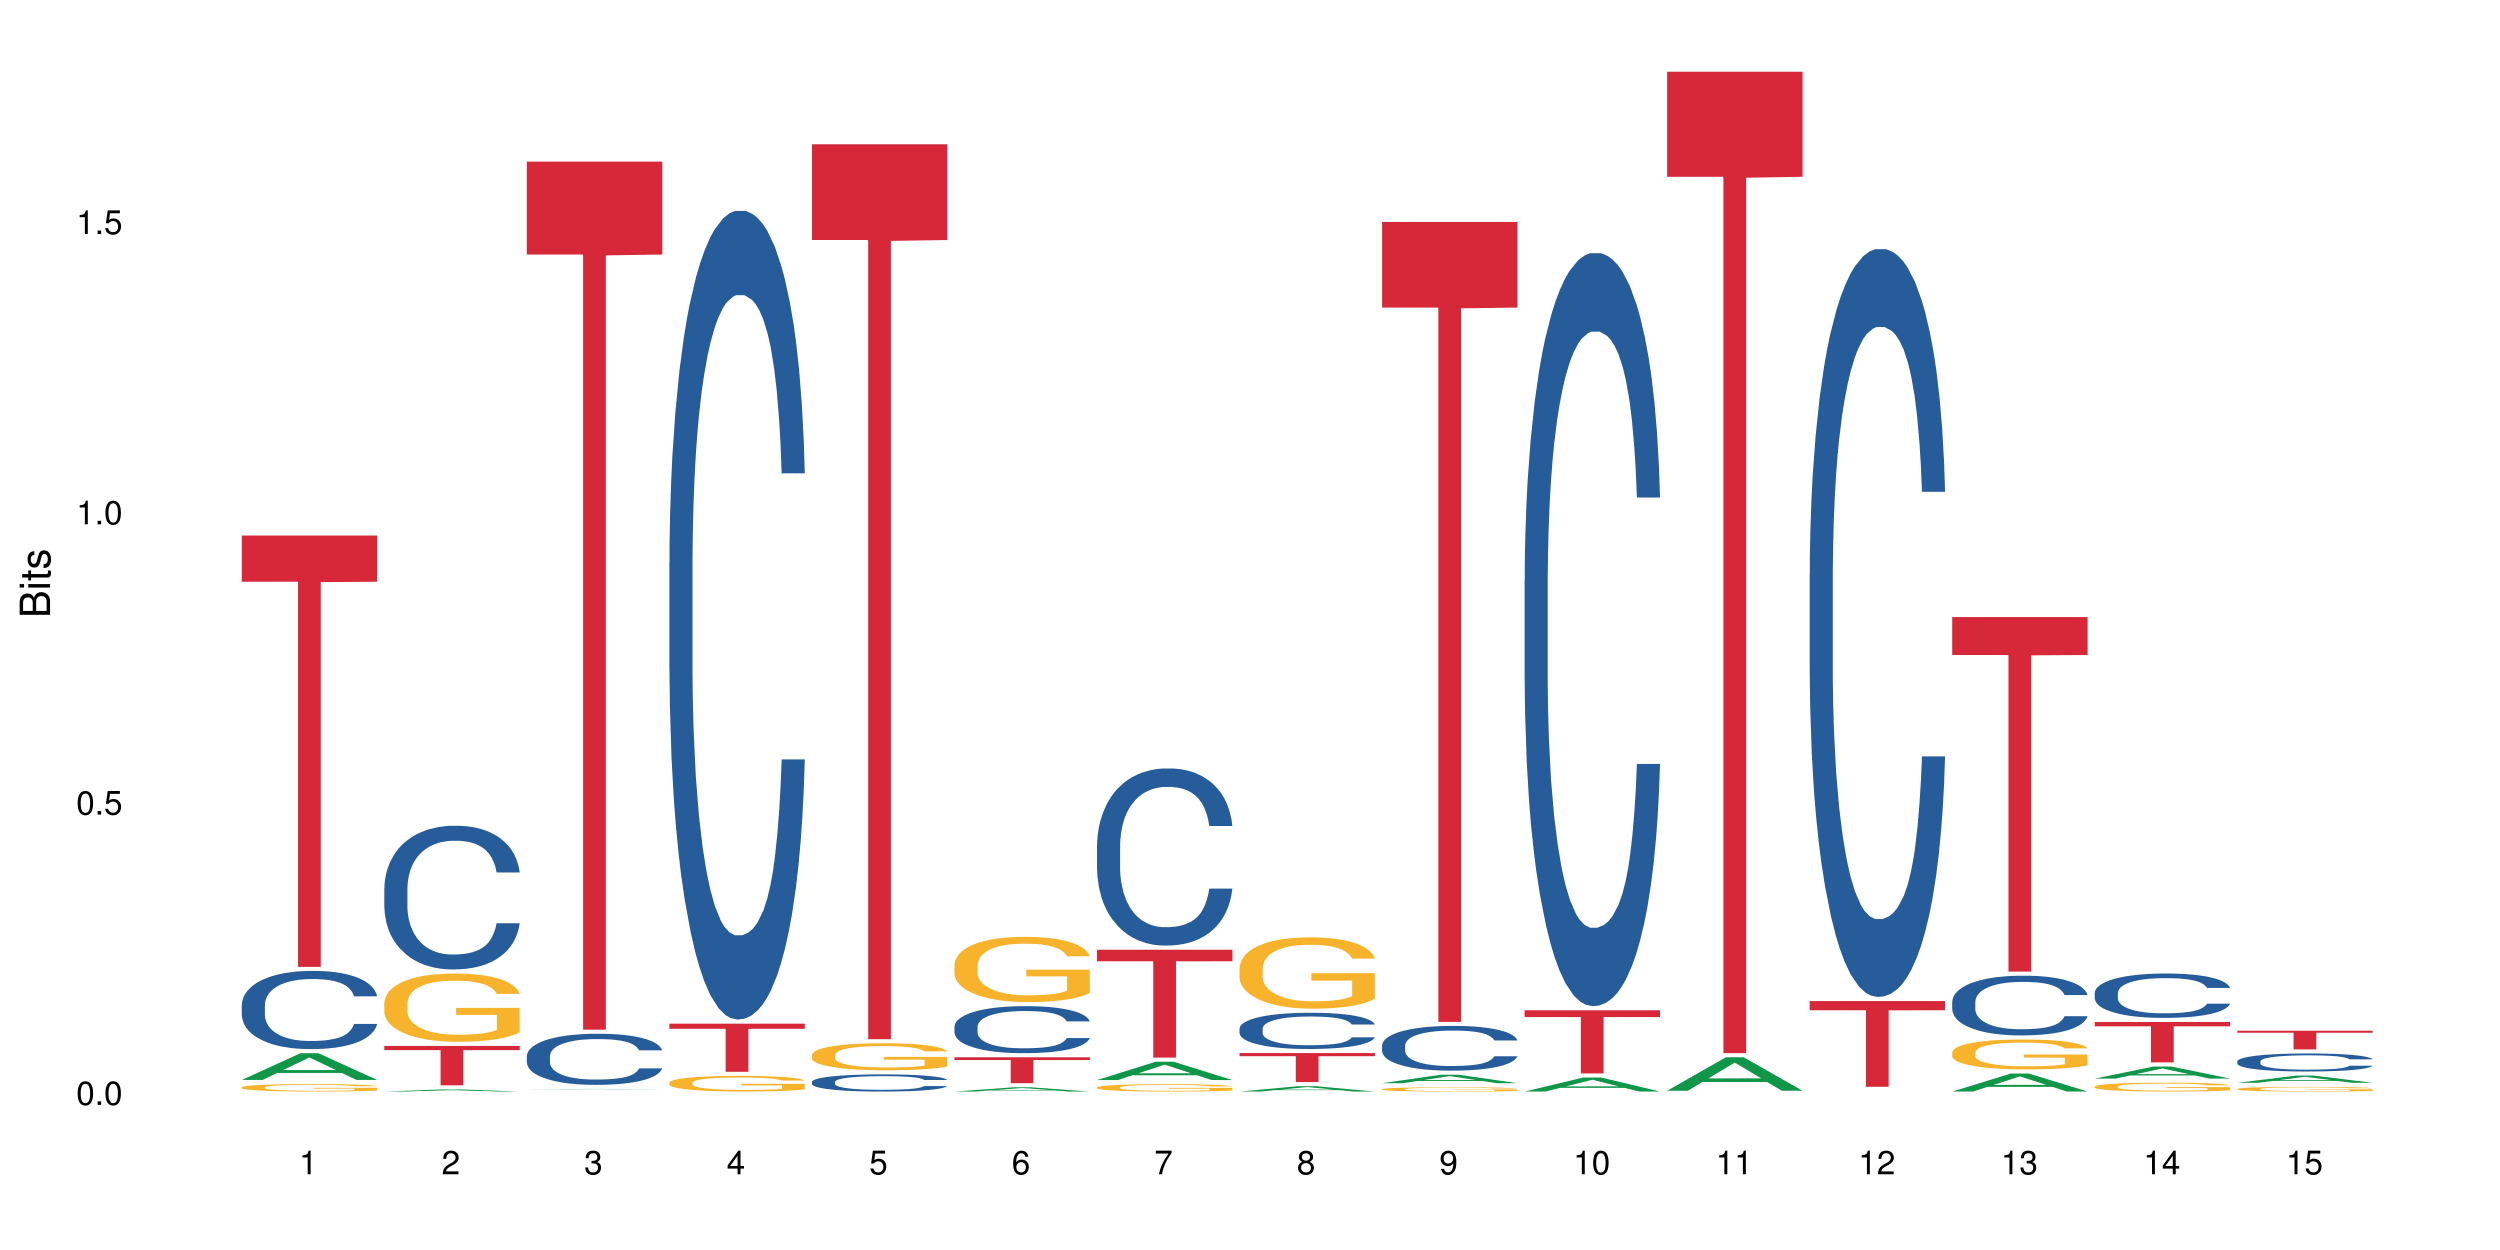 <?xml version="1.0" encoding="UTF-8"?>
<svg xmlns="http://www.w3.org/2000/svg" xmlns:xlink="http://www.w3.org/1999/xlink" width="720pt" height="360pt" viewBox="0 0 720 360" version="1.1">
<defs>
<g>
<symbol overflow="visible" id="glyph0-0">
<path style="stroke:none;" d=""/>
</symbol>
<symbol overflow="visible" id="glyph0-1">
<path style="stroke:none;" d="M 2.641 -6.797 C 2 -6.797 1.422 -6.531 1.078 -6.047 C 0.641 -5.453 0.406 -4.547 0.406 -3.297 C 0.406 -1 1.188 0.219 2.641 0.219 C 4.078 0.219 4.859 -1 4.859 -3.234 C 4.859 -4.562 4.656 -5.438 4.203 -6.047 C 3.844 -6.531 3.281 -6.797 2.641 -6.797 Z M 2.641 -6.047 C 3.547 -6.047 4 -5.125 4 -3.312 C 4 -1.375 3.562 -0.484 2.625 -0.484 C 1.734 -0.484 1.281 -1.422 1.281 -3.281 C 1.281 -5.141 1.734 -6.047 2.641 -6.047 Z M 2.641 -6.047 "/>
</symbol>
<symbol overflow="visible" id="glyph0-2">
<path style="stroke:none;" d="M 1.828 -1 L 0.828 -1 L 0.828 0 L 1.828 0 Z M 1.828 -1 "/>
</symbol>
<symbol overflow="visible" id="glyph0-3">
<path style="stroke:none;" d="M 4.562 -6.797 L 1.062 -6.797 L 0.547 -3.094 L 1.328 -3.094 C 1.719 -3.562 2.047 -3.734 2.578 -3.734 C 3.484 -3.734 4.062 -3.109 4.062 -2.094 C 4.062 -1.125 3.484 -0.531 2.578 -0.531 C 1.828 -0.531 1.375 -0.906 1.188 -1.672 L 0.328 -1.672 C 0.453 -1.109 0.547 -0.844 0.75 -0.594 C 1.125 -0.078 1.828 0.219 2.594 0.219 C 3.969 0.219 4.922 -0.781 4.922 -2.219 C 4.922 -3.562 4.031 -4.484 2.719 -4.484 C 2.25 -4.484 1.859 -4.359 1.469 -4.062 L 1.734 -5.969 L 4.562 -5.969 Z M 4.562 -6.797 "/>
</symbol>
<symbol overflow="visible" id="glyph0-4">
<path style="stroke:none;" d="M 2.484 -4.844 L 2.484 0 L 3.328 0 L 3.328 -6.797 L 2.766 -6.797 C 2.469 -5.75 2.281 -5.609 0.984 -5.453 L 0.984 -4.844 Z M 2.484 -4.844 "/>
</symbol>
<symbol overflow="visible" id="glyph0-5">
<path style="stroke:none;" d="M 4.859 -0.828 L 1.281 -0.828 C 1.359 -1.391 1.672 -1.75 2.5 -2.234 L 3.469 -2.75 C 4.406 -3.266 4.906 -3.969 4.906 -4.812 C 4.906 -5.375 4.672 -5.906 4.266 -6.266 C 3.859 -6.625 3.375 -6.797 2.719 -6.797 C 1.859 -6.797 1.219 -6.5 0.844 -5.922 C 0.609 -5.562 0.5 -5.125 0.484 -4.438 L 1.328 -4.438 C 1.359 -4.906 1.406 -5.188 1.531 -5.406 C 1.75 -5.812 2.188 -6.062 2.703 -6.062 C 3.469 -6.062 4.031 -5.516 4.031 -4.781 C 4.031 -4.25 3.719 -3.797 3.125 -3.438 L 2.234 -2.938 C 0.812 -2.141 0.406 -1.5 0.328 0 L 4.859 0 Z M 4.859 -0.828 "/>
</symbol>
<symbol overflow="visible" id="glyph0-6">
<path style="stroke:none;" d="M 2.125 -3.125 L 2.578 -3.125 C 3.516 -3.125 3.984 -2.703 3.984 -1.891 C 3.984 -1.031 3.469 -0.531 2.578 -0.531 C 1.656 -0.531 1.203 -0.984 1.156 -1.969 L 0.312 -1.969 C 0.344 -1.422 0.438 -1.078 0.609 -0.766 C 0.953 -0.109 1.625 0.219 2.547 0.219 C 3.953 0.219 4.859 -0.609 4.859 -1.906 C 4.859 -2.766 4.516 -3.25 3.703 -3.516 C 4.344 -3.766 4.656 -4.25 4.656 -4.938 C 4.656 -6.109 3.875 -6.797 2.578 -6.797 C 1.203 -6.797 0.484 -6.047 0.453 -4.609 L 1.297 -4.609 C 1.312 -5.016 1.344 -5.25 1.453 -5.453 C 1.641 -5.828 2.062 -6.062 2.594 -6.062 C 3.344 -6.062 3.797 -5.625 3.797 -4.906 C 3.797 -4.422 3.609 -4.141 3.25 -3.984 C 3.016 -3.891 2.719 -3.844 2.125 -3.844 Z M 2.125 -3.125 "/>
</symbol>
<symbol overflow="visible" id="glyph0-7">
<path style="stroke:none;" d="M 3.141 -1.625 L 3.141 0 L 3.984 0 L 3.984 -1.625 L 4.984 -1.625 L 4.984 -2.391 L 3.984 -2.391 L 3.984 -6.797 L 3.359 -6.797 L 0.266 -2.516 L 0.266 -1.625 Z M 3.141 -2.391 L 1 -2.391 L 3.141 -5.359 Z M 3.141 -2.391 "/>
</symbol>
<symbol overflow="visible" id="glyph0-8">
<path style="stroke:none;" d="M 4.781 -5.031 C 4.609 -6.141 3.891 -6.797 2.844 -6.797 C 2.094 -6.797 1.422 -6.438 1.031 -5.828 C 0.609 -5.172 0.406 -4.344 0.406 -3.094 C 0.406 -1.953 0.578 -1.234 0.984 -0.625 C 1.359 -0.078 1.953 0.219 2.703 0.219 C 3.984 0.219 4.922 -0.734 4.922 -2.078 C 4.922 -3.344 4.062 -4.234 2.844 -4.234 C 2.172 -4.234 1.641 -3.969 1.281 -3.469 C 1.281 -5.125 1.828 -6.047 2.797 -6.047 C 3.391 -6.047 3.797 -5.672 3.938 -5.031 Z M 2.734 -3.484 C 3.547 -3.484 4.062 -2.922 4.062 -2 C 4.062 -1.156 3.484 -0.531 2.703 -0.531 C 1.922 -0.531 1.328 -1.188 1.328 -2.047 C 1.328 -2.891 1.906 -3.484 2.734 -3.484 Z M 2.734 -3.484 "/>
</symbol>
<symbol overflow="visible" id="glyph0-9">
<path style="stroke:none;" d="M 4.984 -6.797 L 0.438 -6.797 L 0.438 -5.969 L 4.109 -5.969 C 2.5 -3.656 1.828 -2.234 1.328 0 L 2.219 0 C 2.594 -2.172 3.453 -4.047 4.984 -6.094 Z M 4.984 -6.797 "/>
</symbol>
<symbol overflow="visible" id="glyph0-10">
<path style="stroke:none;" d="M 3.75 -3.578 C 4.453 -4 4.688 -4.344 4.688 -4.984 C 4.688 -6.047 3.844 -6.797 2.641 -6.797 C 1.438 -6.797 0.594 -6.047 0.594 -4.984 C 0.594 -4.359 0.828 -4.016 1.516 -3.578 C 0.734 -3.203 0.359 -2.641 0.359 -1.891 C 0.359 -0.641 1.297 0.219 2.641 0.219 C 3.984 0.219 4.922 -0.641 4.922 -1.875 C 4.922 -2.641 4.531 -3.203 3.75 -3.578 Z M 2.641 -6.047 C 3.359 -6.047 3.812 -5.625 3.812 -4.969 C 3.812 -4.344 3.344 -3.922 2.641 -3.922 C 1.922 -3.922 1.453 -4.344 1.453 -4.984 C 1.453 -5.625 1.922 -6.047 2.641 -6.047 Z M 2.641 -3.203 C 3.484 -3.203 4.062 -2.672 4.062 -1.875 C 4.062 -1.062 3.484 -0.531 2.625 -0.531 C 1.797 -0.531 1.219 -1.078 1.219 -1.875 C 1.219 -2.672 1.797 -3.203 2.641 -3.203 Z M 2.641 -3.203 "/>
</symbol>
<symbol overflow="visible" id="glyph0-11">
<path style="stroke:none;" d="M 0.516 -1.547 C 0.672 -0.438 1.406 0.219 2.438 0.219 C 3.188 0.219 3.859 -0.141 4.266 -0.75 C 4.688 -1.406 4.891 -2.25 4.891 -3.484 C 4.891 -4.625 4.703 -5.359 4.312 -5.953 C 3.938 -6.5 3.344 -6.797 2.594 -6.797 C 1.297 -6.797 0.359 -5.844 0.359 -4.516 C 0.359 -3.25 1.234 -2.344 2.453 -2.344 C 3.094 -2.344 3.562 -2.578 4.016 -3.109 C 4 -1.453 3.469 -0.531 2.5 -0.531 C 1.906 -0.531 1.484 -0.906 1.359 -1.547 Z M 2.578 -6.062 C 3.375 -6.062 3.969 -5.406 3.969 -4.531 C 3.969 -3.688 3.375 -3.094 2.547 -3.094 C 1.734 -3.094 1.234 -3.672 1.234 -4.578 C 1.234 -5.438 1.797 -6.062 2.578 -6.062 Z M 2.578 -6.062 "/>
</symbol>
<symbol overflow="visible" id="glyph1-0">
<path style="stroke:none;" d=""/>
</symbol>
<symbol overflow="visible" id="glyph1-1">
<path style="stroke:none;" d="M 0 -0.953 L 0 -4.891 C 0 -5.719 -0.234 -6.344 -0.734 -6.797 C -1.188 -7.234 -1.812 -7.469 -2.5 -7.469 C -3.547 -7.469 -4.188 -7 -4.625 -5.875 C -4.984 -6.672 -5.641 -7.094 -6.531 -7.094 C -7.156 -7.094 -7.734 -6.859 -8.141 -6.391 C -8.562 -5.938 -8.75 -5.344 -8.75 -4.5 L -8.75 -0.953 Z M -4.984 -2.062 L -7.766 -2.062 L -7.766 -4.219 C -7.766 -4.844 -7.688 -5.203 -7.453 -5.5 C -7.219 -5.812 -6.859 -5.969 -6.375 -5.969 C -5.906 -5.969 -5.531 -5.812 -5.297 -5.5 C -5.062 -5.203 -4.984 -4.844 -4.984 -4.219 Z M -0.984 -2.062 L -4 -2.062 L -4 -4.781 C -4 -5.328 -3.859 -5.688 -3.578 -5.953 C -3.297 -6.219 -2.922 -6.359 -2.484 -6.359 C -2.062 -6.359 -1.688 -6.219 -1.406 -5.953 C -1.109 -5.688 -0.984 -5.328 -0.984 -4.781 Z M -0.984 -2.062 "/>
</symbol>
<symbol overflow="visible" id="glyph1-2">
<path style="stroke:none;" d="M -6.281 -1.797 L -6.281 -0.797 L 0 -0.797 L 0 -1.797 Z M -8.75 -1.797 L -8.75 -0.797 L -7.484 -0.797 L -7.484 -1.797 Z M -8.75 -1.797 "/>
</symbol>
<symbol overflow="visible" id="glyph1-3">
<path style="stroke:none;" d="M -6.281 -3.047 L -6.281 -2.016 L -8.016 -2.016 L -8.016 -1.016 L -6.281 -1.016 L -6.281 -0.172 L -5.469 -0.172 L -5.469 -1.016 L -0.719 -1.016 C -0.078 -1.016 0.281 -1.453 0.281 -2.234 C 0.281 -2.469 0.25 -2.719 0.188 -3.047 L -0.641 -3.047 C -0.609 -2.922 -0.594 -2.766 -0.594 -2.562 C -0.594 -2.141 -0.719 -2.016 -1.156 -2.016 L -5.469 -2.016 L -5.469 -3.047 Z M -6.281 -3.047 "/>
</symbol>
<symbol overflow="visible" id="glyph1-4">
<path style="stroke:none;" d="M -4.531 -5.25 C -5.766 -5.25 -6.469 -4.422 -6.469 -2.969 C -6.469 -1.516 -5.719 -0.562 -4.547 -0.562 C -3.562 -0.562 -3.094 -1.062 -2.734 -2.562 L -2.516 -3.484 C -2.344 -4.188 -2.094 -4.469 -1.625 -4.469 C -1.047 -4.469 -0.641 -3.875 -0.641 -3 C -0.641 -2.453 -0.797 -2 -1.062 -1.75 C -1.25 -1.594 -1.422 -1.531 -1.875 -1.469 L -1.875 -0.406 C -0.422 -0.453 0.281 -1.266 0.281 -2.922 C 0.281 -4.5 -0.5 -5.516 -1.719 -5.516 C -2.656 -5.516 -3.172 -4.984 -3.469 -3.734 L -3.703 -2.766 C -3.891 -1.953 -4.156 -1.609 -4.594 -1.609 C -5.172 -1.609 -5.547 -2.125 -5.547 -2.938 C -5.547 -3.75 -5.203 -4.172 -4.531 -4.203 Z M -4.531 -5.25 "/>
</symbol>
</g>
</defs>
<g id="surface78550">
<rect x="0" y="0" width="720" height="360" style="fill:rgb(100%,100%,100%);fill-opacity:1;stroke:none;"/>
<path style=" stroke:none;fill-rule:nonzero;fill:rgb(6.275%,58.824%,28.235%);fill-opacity:1;" d="M 69.629 311.016 L 69.672 311.008 L 86.547 303.32 L 91.672 303.32 L 108.629 311.023 L 102.668 311.023 L 98.418 309.012 L 79.797 309.012 L 75.629 311.016 L 69.629 311.016 L 81.586 308.18 L 96.711 308.172 L 89.172 304.578 L 89.086 304.57 L 89.004 304.594 L 81.547 308.172 L 81.586 308.18 Z M 69.629 311.016 "/>
<path style=" stroke:none;fill-rule:nonzero;fill:rgb(14.51%,36.078%,60%);fill-opacity:1;" d="M 69.629 289.426 L 69.676 289.406 L 69.676 288.91 L 69.82 288.129 L 70.152 287.141 L 70.484 286.461 L 71.34 285.25 L 72.531 284.074 L 73.766 283.172 L 74.672 282.637 L 75.48 282.223 L 77.332 281.465 L 78.523 281.07 L 79.809 280.723 L 81.375 280.371 L 82.52 280.168 L 85.086 279.836 L 86.988 279.695 L 88.461 279.633 L 91.648 279.633 L 93.551 279.715 L 94.93 279.816 L 96.453 279.98 L 97.738 280.168 L 99.973 280.621 L 101.969 281.195 L 102.871 281.523 L 104.301 282.164 L 105.395 282.781 L 106.156 283.316 L 107.012 284.074 L 107.77 285.004 L 108.344 286.051 L 108.629 286.938 L 101.969 286.938 L 101.637 286.113 L 101.258 285.477 L 100.543 284.633 L 99.828 284.035 L 98.832 283.438 L 97.926 283.047 L 96.691 282.656 L 95.598 282.41 L 94.453 282.223 L 93.359 282.102 L 91.27 281.977 L 88.844 281.977 L 87.938 282.02 L 86.086 282.184 L 85.086 282.328 L 83.66 282.617 L 82.66 282.883 L 81.473 283.293 L 80.664 283.645 L 79.664 284.18 L 78.949 284.652 L 78.141 285.332 L 77.668 285.844 L 77.238 286.422 L 76.859 287.102 L 76.574 287.82 L 76.383 288.582 L 76.289 289.324 L 76.289 292.512 L 76.383 293.254 L 76.621 294.117 L 77.238 295.371 L 78.141 296.461 L 79.188 297.324 L 80.188 297.941 L 80.758 298.23 L 81.52 298.559 L 82.707 298.973 L 84.422 299.383 L 85.418 299.547 L 86.941 299.711 L 88.512 299.797 L 90.602 299.797 L 92.457 299.711 L 93.695 299.609 L 94.977 299.445 L 96.738 299.094 L 97.832 298.766 L 98.781 298.375 L 99.496 297.984 L 99.973 297.656 L 100.684 297.016 L 101.258 296.316 L 101.684 295.598 L 101.969 294.898 L 108.629 294.898 L 108.344 295.723 L 107.914 296.523 L 107.484 297.121 L 106.82 297.84 L 106.059 298.477 L 104.965 299.199 L 104.062 299.672 L 102.871 300.188 L 101.777 300.578 L 100.59 300.926 L 98.832 301.34 L 97.688 301.543 L 96.453 301.73 L 94.977 301.895 L 93.125 302.039 L 91.125 302.121 L 89.27 302.141 L 87.273 302.098 L 85.801 302.016 L 83.848 301.832 L 81.426 301.461 L 79.664 301.07 L 78.285 300.68 L 77.098 300.27 L 75.766 299.711 L 74.051 298.809 L 73.008 298.109 L 72.293 297.531 L 71.484 296.73 L 70.914 296.008 L 70.246 294.855 L 69.773 293.395 L 69.629 292.266 Z M 69.629 289.426 "/>
<path style=" stroke:none;fill-rule:nonzero;fill:rgb(96.863%,70.196%,16.863%);fill-opacity:1;" d="M 69.629 313.133 L 69.676 313.129 L 69.676 313.09 L 69.867 313 L 70.344 312.879 L 70.961 312.777 L 71.625 312.699 L 72.055 312.656 L 72.77 312.598 L 73.387 312.555 L 74.957 312.465 L 76.953 312.383 L 78.047 312.344 L 79.285 312.312 L 81.043 312.273 L 81.852 312.262 L 84.324 312.23 L 87.133 312.207 L 90.223 312.203 L 91.648 312.203 L 93.598 312.211 L 96.262 312.234 L 97.785 312.254 L 98.973 312.273 L 100.211 312.301 L 101.73 312.34 L 103.16 312.387 L 104.301 312.434 L 105.441 312.492 L 106.391 312.559 L 107.199 312.625 L 107.914 312.711 L 108.344 312.777 L 108.629 312.848 L 102.016 312.848 L 101.637 312.777 L 101.207 312.727 L 100.496 312.66 L 99.781 312.613 L 99.066 312.574 L 97.738 312.523 L 96.594 312.492 L 95.168 312.465 L 93.789 312.445 L 92.219 312.434 L 91.27 312.43 L 88.746 312.43 L 86.465 312.445 L 85.133 312.461 L 84.184 312.477 L 82.852 312.508 L 82.043 312.531 L 81.566 312.547 L 80.141 312.605 L 79.188 312.664 L 78.664 312.699 L 78 312.758 L 77.523 312.812 L 77 312.891 L 76.715 312.953 L 76.336 313.086 L 76.289 313.441 L 76.43 313.516 L 76.715 313.598 L 77.098 313.668 L 77.668 313.746 L 78.238 313.801 L 79.234 313.879 L 80.094 313.93 L 80.758 313.965 L 82.043 314.02 L 82.566 314.035 L 83.801 314.07 L 85.086 314.098 L 86.656 314.125 L 87.844 314.137 L 89.746 314.145 L 92.172 314.145 L 95.027 314.133 L 96.832 314.117 L 98.07 314.102 L 98.879 314.086 L 99.875 314.066 L 100.59 314.047 L 101.258 314.023 L 102.062 313.992 L 102.062 313.516 L 90.316 313.516 L 90.316 313.293 L 108.578 313.293 L 108.629 314.066 L 107.629 314.121 L 106.391 314.172 L 105.203 314.211 L 103.965 314.242 L 102.207 314.281 L 100.781 314.305 L 98.594 314.332 L 96.594 314.352 L 94.504 314.363 L 92.648 314.367 L 90.461 314.371 L 88.512 314.367 L 86.418 314.355 L 84.754 314.34 L 83.23 314.32 L 81.711 314.293 L 79.809 314.25 L 78.57 314.219 L 77.285 314.176 L 76.004 314.129 L 74.859 314.074 L 74.102 314.031 L 73.34 313.984 L 72.531 313.926 L 71.77 313.859 L 71.199 313.797 L 70.676 313.727 L 70.297 313.66 L 69.914 313.574 L 69.723 313.5 L 69.629 313.441 Z M 69.629 313.133 "/>
<path style=" stroke:none;fill-rule:nonzero;fill:rgb(83.922%,15.686%,22.353%);fill-opacity:1;" d="M 69.629 154.242 L 108.629 154.242 L 108.629 167.535 L 92.375 167.652 L 92.375 278.453 L 85.836 278.453 L 85.836 167.77 L 85.742 167.535 L 69.629 167.535 Z M 69.629 154.242 "/>
<path style=" stroke:none;fill-rule:nonzero;fill:rgb(6.275%,58.824%,28.235%);fill-opacity:1;" d="M 110.68 314.371 L 110.723 314.371 L 127.598 313.75 L 132.719 313.75 L 149.68 314.371 L 143.719 314.371 L 139.469 314.211 L 120.848 314.211 L 116.68 314.371 L 110.68 314.371 L 122.637 314.141 L 137.762 314.141 L 130.223 313.852 L 130.137 313.852 L 130.055 313.855 L 122.598 314.141 L 122.637 314.141 Z M 110.68 314.371 "/>
<path style=" stroke:none;fill-rule:nonzero;fill:rgb(14.51%,36.078%,60%);fill-opacity:1;" d="M 110.68 255.84 L 110.727 255.801 L 110.727 254.895 L 110.871 253.457 L 111.203 251.641 L 111.535 250.395 L 112.391 248.164 L 113.582 246.008 L 114.816 244.344 L 115.723 243.359 L 116.531 242.605 L 118.383 241.207 L 119.574 240.488 L 120.859 239.844 L 122.426 239.203 L 123.57 238.824 L 126.137 238.219 L 128.039 237.953 L 129.512 237.84 L 132.699 237.84 L 134.602 237.992 L 135.98 238.18 L 137.504 238.484 L 138.789 238.824 L 141.023 239.656 L 143.02 240.715 L 143.922 241.32 L 145.352 242.492 L 146.445 243.625 L 147.207 244.609 L 148.062 246.008 L 148.82 247.707 L 149.395 249.637 L 149.68 251.262 L 143.02 251.262 L 142.688 249.75 L 142.305 248.578 L 141.594 247.027 L 140.879 245.934 L 139.883 244.836 L 138.977 244.117 L 137.742 243.398 L 136.648 242.945 L 135.504 242.605 L 134.41 242.379 L 132.32 242.152 L 129.895 242.152 L 128.988 242.227 L 127.137 242.527 L 126.137 242.793 L 124.711 243.324 L 123.711 243.812 L 122.523 244.57 L 121.715 245.215 L 120.715 246.195 L 120 247.066 L 119.191 248.312 L 118.719 249.258 L 118.289 250.316 L 117.91 251.566 L 117.625 252.891 L 117.434 254.289 L 117.34 255.648 L 117.34 261.512 L 117.434 262.871 L 117.672 264.461 L 118.289 266.766 L 119.191 268.77 L 120.238 270.359 L 121.238 271.492 L 121.809 272.023 L 122.57 272.625 L 123.758 273.383 L 125.473 274.141 L 126.469 274.441 L 127.992 274.742 L 129.562 274.895 L 131.652 274.895 L 133.508 274.742 L 134.746 274.555 L 136.027 274.254 L 137.789 273.609 L 138.883 273.004 L 139.832 272.285 L 140.547 271.566 L 141.023 270.961 L 141.734 269.789 L 142.305 268.504 L 142.734 267.184 L 143.02 265.895 L 149.68 265.895 L 149.395 267.41 L 148.965 268.883 L 148.535 269.98 L 147.871 271.305 L 147.109 272.477 L 146.016 273.797 L 145.113 274.668 L 143.922 275.613 L 142.828 276.332 L 141.641 276.977 L 139.883 277.73 L 138.738 278.109 L 137.504 278.449 L 136.027 278.754 L 134.176 279.016 L 132.176 279.168 L 130.32 279.207 L 128.324 279.129 L 126.852 278.98 L 124.898 278.637 L 122.473 277.957 L 120.715 277.238 L 119.336 276.52 L 118.148 275.766 L 116.816 274.742 L 115.102 273.082 L 114.059 271.793 L 113.344 270.734 L 112.535 269.262 L 111.965 267.938 L 111.297 265.82 L 110.824 263.137 L 110.68 261.055 Z M 110.68 255.84 "/>
<path style=" stroke:none;fill-rule:nonzero;fill:rgb(96.863%,70.196%,16.863%);fill-opacity:1;" d="M 110.68 288.805 L 110.727 288.789 L 110.727 288.43 L 110.918 287.621 L 111.395 286.508 L 112.012 285.59 L 112.676 284.875 L 113.105 284.496 L 113.82 283.957 L 114.438 283.562 L 116.008 282.754 L 118.004 282 L 119.098 281.68 L 120.336 281.371 L 122.094 281.031 L 122.902 280.906 L 125.375 280.617 L 128.18 280.438 L 131.273 280.387 L 132.699 280.402 L 134.648 280.477 L 137.312 280.672 L 138.836 280.852 L 140.023 281.031 L 141.262 281.266 L 142.781 281.625 L 144.207 282.055 L 145.352 282.484 L 146.492 283.023 L 147.441 283.598 L 148.25 284.227 L 148.965 284.98 L 149.395 285.609 L 149.68 286.238 L 143.066 286.238 L 142.688 285.609 L 142.258 285.125 L 141.547 284.531 L 140.832 284.102 L 140.117 283.762 L 138.789 283.293 L 137.645 283.008 L 136.219 282.754 L 134.84 282.594 L 133.27 282.484 L 132.32 282.449 L 129.797 282.449 L 127.516 282.574 L 126.184 282.719 L 125.234 282.863 L 123.902 283.133 L 123.094 283.348 L 122.617 283.492 L 121.191 284.047 L 120.238 284.551 L 119.715 284.891 L 119.051 285.43 L 118.574 285.914 L 118.051 286.633 L 117.766 287.172 L 117.387 288.391 L 117.34 291.625 L 117.48 292.305 L 117.766 293.043 L 118.148 293.688 L 118.719 294.371 L 119.289 294.891 L 120.285 295.59 L 121.145 296.059 L 121.809 296.363 L 123.094 296.848 L 123.617 297.012 L 124.852 297.332 L 126.137 297.586 L 127.707 297.801 L 128.895 297.906 L 130.797 297.996 L 133.223 297.996 L 136.078 297.891 L 137.883 297.746 L 139.121 297.602 L 139.93 297.477 L 140.926 297.281 L 141.641 297.102 L 142.305 296.902 L 143.113 296.598 L 143.113 292.305 L 131.367 292.289 L 131.367 290.277 L 149.629 290.258 L 149.68 297.281 L 148.68 297.766 L 147.441 298.23 L 146.254 298.59 L 145.016 298.895 L 143.258 299.234 L 141.832 299.453 L 139.645 299.703 L 137.645 299.863 L 135.555 299.973 L 133.699 300.027 L 131.512 300.043 L 129.562 300.008 L 127.469 299.902 L 125.805 299.758 L 124.281 299.578 L 122.762 299.344 L 120.859 298.969 L 119.621 298.66 L 118.336 298.285 L 117.055 297.836 L 115.91 297.352 L 115.152 296.973 L 114.391 296.543 L 113.582 296.004 L 112.82 295.395 L 112.25 294.836 L 111.727 294.211 L 111.348 293.617 L 110.965 292.809 L 110.773 292.164 L 110.68 291.605 Z M 110.68 288.805 "/>
<path style=" stroke:none;fill-rule:nonzero;fill:rgb(83.922%,15.686%,22.353%);fill-opacity:1;" d="M 110.68 301.223 L 149.68 301.223 L 149.68 302.438 L 133.426 302.449 L 133.426 312.57 L 126.887 312.57 L 126.887 302.461 L 126.793 302.438 L 110.68 302.438 Z M 110.68 301.223 "/>
<path style=" stroke:none;fill-rule:nonzero;fill:rgb(6.275%,58.824%,28.235%);fill-opacity:1;" d="M 151.73 313.727 L 151.773 313.727 L 168.648 313.617 L 173.77 313.617 L 190.73 313.727 L 184.77 313.727 L 180.52 313.699 L 161.898 313.699 L 157.73 313.727 L 151.73 313.727 L 163.688 313.688 L 178.812 313.688 L 171.27 313.637 L 171.105 313.637 L 163.648 313.688 L 163.688 313.688 Z M 151.73 313.727 "/>
<path style=" stroke:none;fill-rule:nonzero;fill:rgb(14.51%,36.078%,60%);fill-opacity:1;" d="M 151.73 304.129 L 151.777 304.117 L 151.777 303.793 L 151.922 303.285 L 152.254 302.637 L 152.586 302.195 L 153.441 301.402 L 154.633 300.637 L 155.867 300.043 L 156.773 299.695 L 157.582 299.426 L 159.434 298.926 L 160.625 298.672 L 161.91 298.445 L 163.477 298.215 L 164.617 298.082 L 167.188 297.867 L 169.09 297.77 L 170.562 297.73 L 173.75 297.73 L 175.652 297.785 L 177.031 297.852 L 178.555 297.961 L 179.84 298.082 L 182.074 298.375 L 184.07 298.754 L 184.973 298.969 L 186.402 299.383 L 187.496 299.789 L 188.254 300.137 L 189.113 300.637 L 189.871 301.238 L 190.445 301.926 L 190.73 302.504 L 184.07 302.504 L 183.738 301.965 L 183.355 301.551 L 182.645 300.996 L 181.93 300.609 L 180.934 300.219 L 180.027 299.961 L 178.793 299.707 L 177.699 299.547 L 176.555 299.426 L 175.461 299.344 L 173.371 299.266 L 170.945 299.266 L 170.039 299.289 L 168.188 299.398 L 167.188 299.492 L 165.762 299.68 L 164.762 299.855 L 163.574 300.125 L 162.766 300.352 L 161.766 300.703 L 161.051 301.012 L 160.242 301.453 L 159.77 301.793 L 159.34 302.168 L 158.961 302.609 L 158.676 303.082 L 158.484 303.578 L 158.391 304.062 L 158.391 306.148 L 158.484 306.629 L 158.723 307.195 L 159.34 308.016 L 160.242 308.727 L 161.289 309.293 L 162.289 309.695 L 162.859 309.883 L 163.621 310.098 L 164.809 310.367 L 166.52 310.637 L 167.52 310.746 L 169.043 310.852 L 170.613 310.906 L 172.703 310.906 L 174.559 310.852 L 175.797 310.785 L 177.078 310.676 L 178.84 310.449 L 179.934 310.234 L 180.883 309.977 L 181.598 309.723 L 182.074 309.508 L 182.785 309.09 L 183.355 308.633 L 183.785 308.164 L 184.07 307.707 L 190.73 307.707 L 190.445 308.242 L 190.016 308.77 L 189.586 309.16 L 188.922 309.629 L 188.16 310.047 L 187.066 310.516 L 186.164 310.824 L 184.973 311.16 L 183.879 311.418 L 182.691 311.645 L 180.934 311.914 L 179.789 312.047 L 178.555 312.168 L 177.078 312.277 L 175.227 312.371 L 173.227 312.426 L 171.371 312.438 L 169.375 312.41 L 167.902 312.359 L 165.949 312.238 L 163.523 311.996 L 161.766 311.738 L 160.387 311.484 L 159.199 311.215 L 157.867 310.852 L 156.152 310.262 L 155.105 309.805 L 154.395 309.426 L 153.586 308.902 L 153.016 308.434 L 152.348 307.68 L 151.875 306.727 L 151.73 305.984 Z M 151.73 304.129 "/>
<path style=" stroke:none;fill-rule:nonzero;fill:rgb(83.922%,15.686%,22.353%);fill-opacity:1;" d="M 151.73 46.547 L 190.73 46.547 L 190.73 73.309 L 174.477 73.543 L 174.477 296.551 L 167.938 296.551 L 167.938 73.777 L 167.84 73.309 L 151.73 73.309 Z M 151.73 46.547 "/>
<path style=" stroke:none;fill-rule:nonzero;fill:rgb(14.51%,36.078%,60%);fill-opacity:1;" d="M 192.781 162.082 L 192.828 161.867 L 192.828 156.758 L 192.973 148.672 L 193.305 138.453 L 193.637 131.43 L 194.492 118.871 L 195.684 106.734 L 196.918 97.371 L 197.824 91.836 L 198.633 87.578 L 200.484 79.703 L 201.676 75.656 L 202.957 72.039 L 204.527 68.422 L 205.668 66.293 L 208.238 62.887 L 210.141 61.395 L 211.613 60.758 L 214.801 60.758 L 216.703 61.609 L 218.082 62.672 L 219.605 64.375 L 220.887 66.293 L 223.125 70.977 L 225.121 76.934 L 226.023 80.34 L 227.453 86.941 L 228.547 93.324 L 229.305 98.859 L 230.164 106.734 L 230.922 116.316 L 231.496 127.172 L 231.781 136.324 L 225.121 136.324 L 224.789 127.809 L 224.406 121.211 L 223.695 112.484 L 222.98 106.309 L 221.984 100.137 L 221.078 96.094 L 219.844 92.047 L 218.75 89.496 L 217.605 87.578 L 216.512 86.301 L 214.422 85.023 L 211.996 85.023 L 211.09 85.449 L 209.238 87.152 L 208.238 88.645 L 206.812 91.621 L 205.812 94.391 L 204.625 98.648 L 203.816 102.266 L 202.816 107.801 L 202.102 112.695 L 201.293 119.719 L 200.82 125.043 L 200.391 131.004 L 200.012 138.027 L 199.727 145.477 L 199.535 153.352 L 199.441 161.016 L 199.441 194.008 L 199.535 201.672 L 199.773 210.613 L 200.391 223.598 L 201.293 234.879 L 202.34 243.82 L 203.34 250.207 L 203.91 253.184 L 204.672 256.59 L 205.859 260.848 L 207.57 265.105 L 208.57 266.809 L 210.094 268.512 L 211.664 269.363 L 213.754 269.363 L 215.609 268.512 L 216.848 267.449 L 218.129 265.746 L 219.891 262.125 L 220.984 258.719 L 221.934 254.676 L 222.648 250.633 L 223.125 247.227 L 223.836 240.625 L 224.406 233.391 L 224.836 225.938 L 225.121 218.703 L 231.781 218.703 L 231.496 227.215 L 231.066 235.52 L 230.637 241.691 L 229.973 249.141 L 229.211 255.738 L 228.117 263.191 L 227.215 268.086 L 226.023 273.406 L 224.93 277.453 L 223.742 281.07 L 221.984 285.328 L 220.84 287.457 L 219.605 289.371 L 218.129 291.074 L 216.277 292.566 L 214.277 293.418 L 212.422 293.629 L 210.426 293.203 L 208.953 292.352 L 207 290.438 L 204.574 286.605 L 202.816 282.559 L 201.438 278.516 L 200.25 274.258 L 198.918 268.512 L 197.203 259.145 L 196.156 251.91 L 195.445 245.949 L 194.637 237.648 L 194.066 230.195 L 193.398 218.277 L 192.926 203.164 L 192.781 191.457 Z M 192.781 162.082 "/>
<path style=" stroke:none;fill-rule:nonzero;fill:rgb(96.863%,70.196%,16.863%);fill-opacity:1;" d="M 192.781 311.789 L 192.828 311.785 L 192.828 311.703 L 193.02 311.52 L 193.496 311.262 L 194.113 311.051 L 194.777 310.887 L 195.207 310.801 L 195.922 310.676 L 196.539 310.586 L 198.109 310.402 L 200.105 310.227 L 201.199 310.152 L 202.438 310.082 L 204.195 310.004 L 205.004 309.977 L 207.477 309.91 L 210.281 309.867 L 213.375 309.855 L 214.801 309.859 L 216.75 309.879 L 219.414 309.922 L 220.938 309.965 L 222.125 310.004 L 223.363 310.059 L 224.883 310.141 L 226.309 310.238 L 227.453 310.34 L 228.594 310.461 L 229.543 310.594 L 230.352 310.738 L 231.066 310.91 L 231.496 311.055 L 231.781 311.199 L 225.168 311.199 L 224.789 311.055 L 224.359 310.945 L 223.648 310.809 L 222.934 310.711 L 222.219 310.633 L 220.887 310.523 L 219.746 310.457 L 218.32 310.402 L 216.941 310.363 L 215.371 310.34 L 214.422 310.332 L 211.898 310.332 L 209.617 310.359 L 208.285 310.391 L 207.336 310.426 L 206.004 310.488 L 205.195 310.535 L 204.719 310.57 L 203.293 310.699 L 202.34 310.812 L 201.816 310.891 L 201.152 311.016 L 200.676 311.125 L 200.152 311.293 L 199.867 311.414 L 199.488 311.695 L 199.441 312.438 L 199.582 312.594 L 199.867 312.762 L 200.25 312.91 L 200.82 313.066 L 201.391 313.188 L 202.387 313.348 L 203.246 313.457 L 203.91 313.527 L 205.195 313.637 L 205.719 313.676 L 206.953 313.75 L 208.238 313.805 L 209.809 313.855 L 210.996 313.879 L 212.898 313.902 L 215.324 313.902 L 218.18 313.875 L 219.984 313.844 L 221.223 313.809 L 222.031 313.781 L 223.027 313.734 L 223.742 313.695 L 224.406 313.648 L 225.215 313.578 L 225.215 312.594 L 213.469 312.59 L 213.469 312.129 L 231.73 312.125 L 231.781 313.734 L 230.781 313.848 L 229.543 313.953 L 228.355 314.035 L 227.117 314.105 L 225.359 314.184 L 223.934 314.234 L 221.746 314.293 L 219.746 314.328 L 217.656 314.355 L 215.801 314.367 L 213.613 314.371 L 211.664 314.363 L 209.57 314.336 L 207.906 314.305 L 206.383 314.262 L 204.859 314.211 L 202.957 314.125 L 201.723 314.055 L 200.438 313.965 L 199.152 313.863 L 198.012 313.754 L 197.25 313.664 L 196.492 313.566 L 195.684 313.441 L 194.922 313.305 L 194.352 313.176 L 193.828 313.031 L 193.445 312.895 L 193.066 312.711 L 192.875 312.562 L 192.781 312.434 Z M 192.781 311.789 "/>
<path style=" stroke:none;fill-rule:nonzero;fill:rgb(83.922%,15.686%,22.353%);fill-opacity:1;" d="M 192.781 294.809 L 231.781 294.809 L 231.781 296.293 L 215.527 296.305 L 215.527 308.676 L 208.988 308.676 L 208.988 296.32 L 208.891 296.293 L 192.781 296.293 Z M 192.781 294.809 "/>
<path style=" stroke:none;fill-rule:nonzero;fill:rgb(14.51%,36.078%,60%);fill-opacity:1;" d="M 233.832 311.578 L 233.879 311.574 L 233.879 311.465 L 234.023 311.293 L 234.355 311.078 L 234.688 310.926 L 235.543 310.66 L 236.734 310.402 L 237.969 310.203 L 238.875 310.086 L 239.684 309.996 L 241.535 309.828 L 242.727 309.742 L 244.008 309.668 L 245.578 309.59 L 246.719 309.543 L 249.289 309.473 L 251.191 309.441 L 252.664 309.426 L 255.852 309.426 L 257.754 309.445 L 259.133 309.469 L 260.656 309.504 L 261.938 309.543 L 264.176 309.645 L 266.172 309.77 L 267.074 309.844 L 268.504 309.984 L 269.598 310.117 L 270.355 310.234 L 271.215 310.402 L 271.973 310.605 L 272.543 310.836 L 272.832 311.031 L 266.172 311.031 L 265.84 310.852 L 265.457 310.711 L 264.746 310.523 L 264.031 310.395 L 263.031 310.262 L 262.129 310.176 L 260.895 310.09 L 259.801 310.039 L 258.656 309.996 L 257.562 309.969 L 255.473 309.941 L 253.047 309.941 L 252.141 309.953 L 250.289 309.988 L 249.289 310.02 L 247.863 310.082 L 246.863 310.141 L 245.676 310.23 L 244.867 310.309 L 243.867 310.426 L 243.152 310.531 L 242.344 310.68 L 241.871 310.793 L 241.441 310.918 L 241.062 311.066 L 240.777 311.227 L 240.586 311.395 L 240.492 311.555 L 240.492 312.254 L 240.586 312.418 L 240.824 312.609 L 241.441 312.883 L 242.344 313.125 L 243.391 313.312 L 244.391 313.449 L 244.961 313.512 L 245.723 313.586 L 246.91 313.676 L 248.621 313.766 L 249.621 313.801 L 251.145 313.836 L 252.711 313.855 L 254.805 313.855 L 256.66 313.836 L 257.898 313.816 L 259.18 313.777 L 260.941 313.703 L 262.035 313.629 L 262.984 313.543 L 263.699 313.457 L 264.176 313.387 L 264.887 313.246 L 265.457 313.094 L 265.887 312.934 L 266.172 312.781 L 272.832 312.781 L 272.543 312.961 L 272.117 313.137 L 271.688 313.27 L 271.023 313.426 L 270.262 313.566 L 269.168 313.723 L 268.266 313.828 L 267.074 313.941 L 265.98 314.027 L 264.793 314.105 L 263.031 314.195 L 261.891 314.238 L 260.656 314.281 L 259.18 314.316 L 257.324 314.348 L 255.328 314.367 L 253.473 314.371 L 251.477 314.363 L 250.004 314.344 L 248.051 314.305 L 245.625 314.223 L 243.867 314.137 L 242.488 314.051 L 241.297 313.961 L 239.969 313.836 L 238.254 313.637 L 237.207 313.484 L 236.496 313.359 L 235.688 313.184 L 235.117 313.023 L 234.449 312.77 L 233.977 312.449 L 233.832 312.203 Z M 233.832 311.578 "/>
<path style=" stroke:none;fill-rule:nonzero;fill:rgb(96.863%,70.196%,16.863%);fill-opacity:1;" d="M 233.832 303.797 L 233.879 303.789 L 233.879 303.648 L 234.07 303.328 L 234.547 302.887 L 235.164 302.523 L 235.828 302.238 L 236.258 302.09 L 236.973 301.875 L 237.59 301.719 L 239.16 301.398 L 241.156 301.102 L 242.25 300.973 L 243.488 300.852 L 245.246 300.719 L 246.055 300.668 L 248.527 300.555 L 251.332 300.484 L 254.426 300.461 L 255.852 300.469 L 257.801 300.496 L 260.465 300.574 L 261.988 300.645 L 263.176 300.719 L 264.414 300.809 L 265.934 300.953 L 267.359 301.121 L 268.504 301.293 L 269.645 301.508 L 270.594 301.734 L 271.402 301.984 L 272.117 302.281 L 272.543 302.531 L 272.832 302.777 L 266.219 302.777 L 265.84 302.531 L 265.41 302.34 L 264.699 302.105 L 263.984 301.934 L 263.27 301.797 L 261.938 301.613 L 260.797 301.5 L 259.371 301.398 L 257.992 301.336 L 256.422 301.293 L 255.473 301.277 L 252.949 301.277 L 250.668 301.328 L 249.336 301.387 L 248.387 301.441 L 247.055 301.551 L 246.246 301.633 L 245.77 301.691 L 244.344 301.91 L 243.391 302.109 L 242.867 302.246 L 242.203 302.461 L 241.727 302.652 L 241.203 302.938 L 240.918 303.148 L 240.539 303.633 L 240.492 304.914 L 240.633 305.184 L 240.918 305.473 L 241.297 305.73 L 241.871 306 L 242.441 306.207 L 243.438 306.484 L 244.297 306.668 L 244.961 306.789 L 246.246 306.98 L 246.77 307.047 L 248.004 307.172 L 249.289 307.273 L 250.859 307.359 L 252.047 307.402 L 253.949 307.438 L 256.375 307.438 L 259.227 307.395 L 261.035 307.336 L 262.273 307.281 L 263.082 307.23 L 264.078 307.152 L 264.793 307.082 L 265.457 307.004 L 266.266 306.883 L 266.266 305.184 L 254.52 305.176 L 254.52 304.379 L 272.781 304.371 L 272.832 307.152 L 271.832 307.344 L 270.594 307.531 L 269.406 307.672 L 268.168 307.793 L 266.41 307.926 L 264.984 308.012 L 262.797 308.113 L 260.797 308.176 L 258.707 308.219 L 256.852 308.242 L 254.664 308.246 L 252.711 308.234 L 250.621 308.191 L 248.957 308.133 L 247.434 308.062 L 245.91 307.969 L 244.008 307.82 L 242.773 307.699 L 241.488 307.551 L 240.203 307.371 L 239.062 307.18 L 238.301 307.031 L 237.543 306.859 L 236.734 306.648 L 235.973 306.406 L 235.402 306.184 L 234.879 305.938 L 234.496 305.703 L 234.117 305.383 L 233.926 305.125 L 233.832 304.906 Z M 233.832 303.797 "/>
<path style=" stroke:none;fill-rule:nonzero;fill:rgb(83.922%,15.686%,22.353%);fill-opacity:1;" d="M 233.832 41.539 L 272.832 41.539 L 272.832 69.129 L 256.578 69.371 L 256.578 299.281 L 250.039 299.281 L 250.039 69.613 L 249.941 69.129 L 233.832 69.129 Z M 233.832 41.539 "/>
<path style=" stroke:none;fill-rule:nonzero;fill:rgb(6.275%,58.824%,28.235%);fill-opacity:1;" d="M 274.883 314.371 L 274.926 314.367 L 291.797 313.141 L 296.922 313.141 L 313.883 314.371 L 307.922 314.371 L 303.672 314.051 L 285.051 314.051 L 280.883 314.371 L 274.883 314.371 L 286.84 313.918 L 301.965 313.914 L 294.422 313.344 L 294.34 313.34 L 294.258 313.344 L 286.801 313.914 L 286.84 313.918 Z M 274.883 314.371 "/>
<path style=" stroke:none;fill-rule:nonzero;fill:rgb(14.51%,36.078%,60%);fill-opacity:1;" d="M 274.883 295.668 L 274.93 295.656 L 274.93 295.359 L 275.074 294.891 L 275.406 294.297 L 275.738 293.887 L 276.594 293.156 L 277.785 292.453 L 279.02 291.91 L 279.926 291.586 L 280.734 291.34 L 282.586 290.883 L 283.777 290.648 L 285.059 290.438 L 286.629 290.227 L 287.77 290.102 L 290.34 289.906 L 292.242 289.82 L 293.715 289.781 L 296.902 289.781 L 298.805 289.832 L 300.184 289.895 L 301.707 289.992 L 302.988 290.102 L 305.227 290.375 L 307.223 290.723 L 308.125 290.918 L 309.555 291.305 L 310.648 291.676 L 311.406 291.996 L 312.266 292.453 L 313.023 293.008 L 313.594 293.641 L 313.883 294.172 L 307.223 294.172 L 306.891 293.676 L 306.508 293.293 L 305.797 292.785 L 305.082 292.43 L 304.082 292.07 L 303.18 291.836 L 301.945 291.602 L 300.852 291.453 L 299.707 291.34 L 298.613 291.266 L 296.523 291.191 L 294.098 291.191 L 293.191 291.215 L 291.34 291.316 L 290.34 291.402 L 288.914 291.574 L 287.914 291.734 L 286.727 291.984 L 285.918 292.195 L 284.918 292.516 L 284.203 292.801 L 283.395 293.207 L 282.922 293.516 L 282.492 293.863 L 282.113 294.27 L 281.828 294.703 L 281.637 295.16 L 281.539 295.605 L 281.539 297.523 L 281.637 297.969 L 281.875 298.488 L 282.492 299.242 L 283.395 299.898 L 284.441 300.418 L 285.441 300.789 L 286.012 300.961 L 286.773 301.16 L 287.961 301.406 L 289.672 301.652 L 290.672 301.754 L 292.195 301.852 L 293.762 301.902 L 295.855 301.902 L 297.711 301.852 L 298.949 301.789 L 300.23 301.691 L 301.992 301.48 L 303.086 301.281 L 304.035 301.047 L 304.75 300.812 L 305.227 300.617 L 305.938 300.23 L 306.508 299.812 L 306.938 299.379 L 307.223 298.957 L 313.883 298.957 L 313.594 299.453 L 313.168 299.934 L 312.738 300.293 L 312.074 300.727 L 311.312 301.109 L 310.219 301.543 L 309.316 301.828 L 308.125 302.137 L 307.031 302.371 L 305.844 302.582 L 304.082 302.828 L 302.941 302.953 L 301.707 303.062 L 300.23 303.164 L 298.375 303.25 L 296.379 303.301 L 294.523 303.312 L 292.527 303.285 L 291.051 303.238 L 289.102 303.125 L 286.676 302.902 L 284.918 302.668 L 283.539 302.434 L 282.348 302.188 L 281.02 301.852 L 279.305 301.309 L 278.258 300.887 L 277.547 300.543 L 276.738 300.059 L 276.168 299.625 L 275.5 298.934 L 275.027 298.055 L 274.883 297.375 Z M 274.883 295.668 "/>
<path style=" stroke:none;fill-rule:nonzero;fill:rgb(96.863%,70.196%,16.863%);fill-opacity:1;" d="M 274.883 277.863 L 274.93 277.844 L 274.93 277.504 L 275.121 276.73 L 275.598 275.668 L 276.215 274.793 L 276.879 274.105 L 277.309 273.746 L 278.023 273.23 L 278.641 272.852 L 280.211 272.082 L 282.207 271.359 L 283.301 271.051 L 284.539 270.762 L 286.297 270.434 L 287.105 270.312 L 289.578 270.039 L 292.383 269.867 L 295.477 269.816 L 296.902 269.832 L 298.852 269.902 L 301.516 270.09 L 303.039 270.262 L 304.227 270.434 L 305.465 270.656 L 306.984 271 L 308.41 271.414 L 309.555 271.824 L 310.695 272.34 L 311.645 272.887 L 312.453 273.488 L 313.168 274.207 L 313.594 274.809 L 313.883 275.41 L 307.27 275.41 L 306.891 274.809 L 306.461 274.348 L 305.75 273.781 L 305.035 273.367 L 304.32 273.043 L 302.988 272.598 L 301.848 272.32 L 300.422 272.082 L 299.043 271.926 L 297.473 271.824 L 296.523 271.789 L 294 271.789 L 291.719 271.91 L 290.387 272.047 L 289.438 272.184 L 288.105 272.441 L 287.297 272.648 L 286.82 272.785 L 285.395 273.316 L 284.441 273.797 L 283.918 274.121 L 283.254 274.637 L 282.777 275.102 L 282.254 275.785 L 281.969 276.301 L 281.59 277.469 L 281.539 280.555 L 281.684 281.207 L 281.969 281.91 L 282.348 282.527 L 282.922 283.18 L 283.492 283.68 L 284.488 284.348 L 285.344 284.793 L 286.012 285.086 L 287.297 285.547 L 287.82 285.703 L 289.055 286.012 L 290.34 286.25 L 291.91 286.457 L 293.098 286.562 L 295 286.648 L 297.426 286.648 L 300.277 286.543 L 302.086 286.406 L 303.324 286.27 L 304.133 286.148 L 305.129 285.961 L 305.844 285.789 L 306.508 285.602 L 307.316 285.309 L 307.316 281.207 L 295.57 281.191 L 295.57 279.27 L 313.832 279.254 L 313.883 285.961 L 312.883 286.422 L 311.645 286.871 L 310.457 287.211 L 309.219 287.504 L 307.461 287.832 L 306.035 288.035 L 303.848 288.277 L 301.848 288.43 L 299.758 288.535 L 297.902 288.586 L 295.715 288.602 L 293.762 288.566 L 291.672 288.465 L 290.008 288.328 L 288.484 288.156 L 286.961 287.934 L 285.059 287.574 L 283.824 287.281 L 282.539 286.922 L 281.254 286.492 L 280.113 286.027 L 279.352 285.668 L 278.594 285.258 L 277.785 284.742 L 277.023 284.16 L 276.453 283.629 L 275.93 283.027 L 275.547 282.461 L 275.168 281.688 L 274.977 281.07 L 274.883 280.539 Z M 274.883 277.863 "/>
<path style=" stroke:none;fill-rule:nonzero;fill:rgb(83.922%,15.686%,22.353%);fill-opacity:1;" d="M 274.883 304.492 L 313.883 304.492 L 313.883 305.289 L 297.629 305.297 L 297.629 311.961 L 291.09 311.961 L 291.09 305.305 L 290.992 305.289 L 274.883 305.289 Z M 274.883 304.492 "/>
<path style=" stroke:none;fill-rule:nonzero;fill:rgb(6.275%,58.824%,28.235%);fill-opacity:1;" d="M 315.934 311.059 L 315.977 311.051 L 332.848 305.773 L 337.973 305.773 L 354.93 311.062 L 348.973 311.062 L 344.723 309.684 L 326.102 309.684 L 321.934 311.059 L 315.934 311.059 L 327.891 309.109 L 343.016 309.105 L 335.473 306.637 L 335.391 306.633 L 335.309 306.648 L 327.848 309.105 L 327.891 309.109 Z M 315.934 311.059 "/>
<path style=" stroke:none;fill-rule:nonzero;fill:rgb(14.51%,36.078%,60%);fill-opacity:1;" d="M 315.934 243.523 L 315.98 243.477 L 315.98 242.355 L 316.125 240.586 L 316.457 238.348 L 316.789 236.809 L 317.645 234.059 L 318.836 231.398 L 320.07 229.348 L 320.977 228.137 L 321.781 227.203 L 323.637 225.48 L 324.828 224.594 L 326.109 223.801 L 327.68 223.008 L 328.82 222.543 L 331.391 221.797 L 333.293 221.469 L 334.766 221.328 L 337.953 221.328 L 339.855 221.516 L 341.234 221.75 L 342.758 222.121 L 344.039 222.543 L 346.277 223.566 L 348.273 224.871 L 349.176 225.617 L 350.605 227.062 L 351.699 228.461 L 352.457 229.676 L 353.316 231.398 L 354.074 233.496 L 354.645 235.875 L 354.93 237.879 L 348.273 237.879 L 347.941 236.016 L 347.559 234.57 L 346.848 232.66 L 346.133 231.305 L 345.133 229.953 L 344.23 229.07 L 342.996 228.184 L 341.902 227.625 L 340.758 227.203 L 339.664 226.926 L 337.574 226.645 L 335.148 226.645 L 334.242 226.738 L 332.391 227.109 L 331.391 227.438 L 329.965 228.09 L 328.965 228.695 L 327.777 229.629 L 326.969 230.422 L 325.969 231.633 L 325.254 232.707 L 324.445 234.242 L 323.973 235.41 L 323.543 236.715 L 323.164 238.254 L 322.879 239.887 L 322.688 241.609 L 322.59 243.289 L 322.59 250.516 L 322.688 252.195 L 322.926 254.152 L 323.543 256.996 L 324.445 259.469 L 325.492 261.426 L 326.492 262.824 L 327.062 263.477 L 327.824 264.223 L 329.012 265.156 L 330.723 266.09 L 331.723 266.461 L 333.246 266.836 L 334.812 267.02 L 336.906 267.02 L 338.762 266.836 L 340 266.602 L 341.281 266.227 L 343.043 265.434 L 344.137 264.691 L 345.086 263.805 L 345.801 262.918 L 346.277 262.172 L 346.988 260.727 L 347.559 259.141 L 347.988 257.508 L 348.273 255.926 L 354.93 255.926 L 354.645 257.789 L 354.219 259.609 L 353.789 260.961 L 353.125 262.59 L 352.363 264.035 L 351.27 265.668 L 350.367 266.742 L 349.176 267.906 L 348.082 268.793 L 346.895 269.586 L 345.133 270.516 L 343.992 270.984 L 342.758 271.402 L 341.281 271.777 L 339.426 272.102 L 337.43 272.289 L 335.574 272.336 L 333.578 272.242 L 332.102 272.055 L 330.152 271.637 L 327.727 270.797 L 325.969 269.91 L 324.59 269.027 L 323.398 268.094 L 322.07 266.836 L 320.355 264.781 L 319.309 263.199 L 318.598 261.891 L 317.789 260.074 L 317.219 258.441 L 316.551 255.832 L 316.074 252.52 L 315.934 249.957 Z M 315.934 243.523 "/>
<path style=" stroke:none;fill-rule:nonzero;fill:rgb(96.863%,70.196%,16.863%);fill-opacity:1;" d="M 315.934 313.152 L 315.98 313.152 L 315.98 313.113 L 316.172 313.023 L 316.648 312.906 L 317.266 312.805 L 317.93 312.727 L 318.359 312.688 L 319.074 312.629 L 319.691 312.586 L 321.262 312.5 L 323.258 312.418 L 324.352 312.383 L 325.586 312.348 L 327.348 312.312 L 328.156 312.297 L 330.629 312.266 L 333.434 312.246 L 336.527 312.242 L 337.953 312.242 L 339.902 312.25 L 342.566 312.273 L 344.09 312.293 L 345.277 312.312 L 346.516 312.336 L 348.035 312.375 L 349.461 312.422 L 350.605 312.469 L 351.746 312.527 L 352.695 312.59 L 353.504 312.656 L 354.219 312.738 L 354.645 312.809 L 354.93 312.875 L 348.32 312.875 L 347.941 312.809 L 347.512 312.754 L 346.801 312.691 L 346.086 312.645 L 345.371 312.605 L 344.039 312.555 L 342.898 312.527 L 341.473 312.5 L 340.094 312.48 L 338.523 312.469 L 337.574 312.465 L 335.051 312.465 L 332.77 312.48 L 331.438 312.496 L 330.488 312.512 L 329.156 312.539 L 328.348 312.562 L 327.871 312.578 L 326.445 312.637 L 325.492 312.691 L 324.969 312.73 L 324.305 312.789 L 323.828 312.84 L 323.305 312.918 L 323.02 312.977 L 322.641 313.109 L 322.59 313.457 L 322.734 313.531 L 323.02 313.613 L 323.398 313.684 L 323.973 313.758 L 324.543 313.812 L 325.539 313.887 L 326.395 313.938 L 327.062 313.973 L 328.348 314.023 L 328.871 314.043 L 330.105 314.078 L 331.391 314.105 L 332.961 314.129 L 334.148 314.141 L 336.051 314.148 L 338.477 314.148 L 341.328 314.137 L 343.137 314.121 L 344.375 314.105 L 345.184 314.094 L 346.18 314.07 L 346.895 314.051 L 347.559 314.031 L 348.367 313.996 L 348.367 313.531 L 336.621 313.531 L 336.621 313.312 L 354.883 313.312 L 354.93 314.07 L 353.934 314.125 L 352.695 314.176 L 351.508 314.215 L 350.27 314.246 L 348.512 314.281 L 347.086 314.305 L 344.898 314.332 L 342.898 314.352 L 340.809 314.363 L 338.953 314.367 L 336.766 314.371 L 334.812 314.367 L 332.723 314.355 L 331.059 314.34 L 329.535 314.32 L 328.012 314.293 L 326.109 314.254 L 324.875 314.223 L 323.59 314.18 L 322.305 314.133 L 321.164 314.078 L 320.402 314.039 L 319.645 313.992 L 318.836 313.934 L 318.074 313.867 L 317.504 313.809 L 316.98 313.738 L 316.598 313.676 L 316.219 313.586 L 316.027 313.516 L 315.934 313.457 Z M 315.934 313.152 "/>
<path style=" stroke:none;fill-rule:nonzero;fill:rgb(83.922%,15.686%,22.353%);fill-opacity:1;" d="M 315.934 273.516 L 354.93 273.516 L 354.93 276.844 L 338.68 276.871 L 338.68 304.594 L 332.141 304.594 L 332.141 276.902 L 332.043 276.844 L 315.934 276.844 Z M 315.934 273.516 "/>
<path style=" stroke:none;fill-rule:nonzero;fill:rgb(6.275%,58.824%,28.235%);fill-opacity:1;" d="M 356.984 314.371 L 357.027 314.367 L 373.898 312.82 L 379.023 312.82 L 395.98 314.371 L 390.023 314.371 L 385.773 313.965 L 367.148 313.965 L 362.984 314.371 L 356.984 314.371 L 368.941 313.801 L 384.066 313.797 L 376.523 313.074 L 376.441 313.074 L 376.359 313.078 L 368.898 313.797 L 368.941 313.801 Z M 356.984 314.371 "/>
<path style=" stroke:none;fill-rule:nonzero;fill:rgb(14.51%,36.078%,60%);fill-opacity:1;" d="M 356.984 296.219 L 357.031 296.211 L 357.031 295.98 L 357.176 295.621 L 357.508 295.164 L 357.84 294.848 L 358.695 294.285 L 359.887 293.742 L 361.121 293.324 L 362.023 293.074 L 362.832 292.883 L 364.688 292.531 L 365.879 292.352 L 367.16 292.188 L 368.73 292.027 L 369.871 291.93 L 372.441 291.777 L 374.344 291.711 L 375.816 291.684 L 379.004 291.684 L 380.906 291.723 L 382.285 291.77 L 383.809 291.848 L 385.09 291.93 L 387.328 292.141 L 389.324 292.406 L 390.227 292.562 L 391.656 292.855 L 392.75 293.141 L 393.508 293.391 L 394.367 293.742 L 395.125 294.172 L 395.695 294.656 L 395.98 295.066 L 389.324 295.066 L 388.992 294.688 L 388.609 294.391 L 387.898 294 L 387.184 293.723 L 386.184 293.445 L 385.281 293.266 L 384.047 293.086 L 382.953 292.969 L 381.809 292.883 L 380.715 292.828 L 378.625 292.77 L 376.199 292.77 L 375.293 292.789 L 373.438 292.867 L 372.441 292.934 L 371.016 293.066 L 370.016 293.191 L 368.828 293.379 L 368.02 293.543 L 367.02 293.789 L 366.305 294.008 L 365.496 294.324 L 365.023 294.562 L 364.594 294.828 L 364.215 295.145 L 363.926 295.477 L 363.738 295.828 L 363.641 296.172 L 363.641 297.648 L 363.738 297.992 L 363.977 298.395 L 364.594 298.973 L 365.496 299.48 L 366.543 299.879 L 367.543 300.164 L 368.113 300.301 L 368.875 300.453 L 370.062 300.641 L 371.773 300.832 L 372.773 300.91 L 374.297 300.984 L 375.863 301.023 L 377.957 301.023 L 379.812 300.984 L 381.047 300.938 L 382.332 300.863 L 384.094 300.699 L 385.188 300.547 L 386.137 300.367 L 386.852 300.184 L 387.328 300.031 L 388.039 299.738 L 388.609 299.414 L 389.039 299.078 L 389.324 298.754 L 395.98 298.754 L 395.695 299.137 L 395.27 299.508 L 394.84 299.785 L 394.176 300.117 L 393.414 300.414 L 392.32 300.746 L 391.418 300.965 L 390.227 301.203 L 389.133 301.387 L 387.945 301.547 L 386.184 301.738 L 385.043 301.832 L 383.809 301.918 L 382.332 301.996 L 380.477 302.062 L 378.48 302.102 L 376.625 302.109 L 374.629 302.09 L 373.152 302.055 L 371.203 301.969 L 368.777 301.797 L 367.02 301.613 L 365.641 301.434 L 364.449 301.242 L 363.121 300.984 L 361.406 300.566 L 360.359 300.242 L 359.648 299.977 L 358.84 299.602 L 358.27 299.27 L 357.602 298.734 L 357.125 298.059 L 356.984 297.535 Z M 356.984 296.219 "/>
<path style=" stroke:none;fill-rule:nonzero;fill:rgb(96.863%,70.196%,16.863%);fill-opacity:1;" d="M 356.984 278.762 L 357.031 278.742 L 357.031 278.367 L 357.223 277.523 L 357.699 276.359 L 358.316 275.402 L 358.98 274.652 L 359.41 274.258 L 360.121 273.695 L 360.742 273.285 L 362.312 272.441 L 364.309 271.652 L 365.402 271.312 L 366.637 270.996 L 368.398 270.641 L 369.207 270.508 L 371.68 270.207 L 374.484 270.02 L 377.578 269.965 L 379.004 269.984 L 380.953 270.059 L 383.617 270.266 L 385.141 270.453 L 386.328 270.641 L 387.562 270.883 L 389.086 271.258 L 390.512 271.707 L 391.656 272.16 L 392.797 272.723 L 393.746 273.32 L 394.555 273.977 L 395.27 274.766 L 395.695 275.422 L 395.98 276.078 L 389.371 276.078 L 388.992 275.422 L 388.562 274.918 L 387.852 274.297 L 387.137 273.848 L 386.422 273.492 L 385.09 273.004 L 383.949 272.703 L 382.523 272.441 L 381.145 272.27 L 379.574 272.16 L 378.625 272.121 L 376.102 272.121 L 373.82 272.254 L 372.488 272.402 L 371.535 272.551 L 370.207 272.832 L 369.398 273.059 L 368.922 273.211 L 367.496 273.789 L 366.543 274.316 L 366.02 274.672 L 365.355 275.234 L 364.879 275.742 L 364.355 276.492 L 364.07 277.055 L 363.691 278.328 L 363.641 281.707 L 363.785 282.418 L 364.07 283.188 L 364.449 283.863 L 365.023 284.578 L 365.594 285.121 L 366.59 285.852 L 367.445 286.34 L 368.113 286.66 L 369.398 287.164 L 369.922 287.336 L 371.156 287.672 L 372.441 287.934 L 374.012 288.16 L 375.199 288.273 L 377.102 288.367 L 379.527 288.367 L 382.379 288.254 L 384.188 288.102 L 385.426 287.953 L 386.234 287.82 L 387.23 287.617 L 387.945 287.43 L 388.609 287.223 L 389.418 286.902 L 389.418 282.418 L 377.672 282.402 L 377.672 280.301 L 395.934 280.281 L 395.98 287.617 L 394.984 288.121 L 393.746 288.609 L 392.559 288.984 L 391.32 289.305 L 389.562 289.66 L 388.137 289.887 L 385.949 290.148 L 383.949 290.316 L 381.855 290.43 L 380.004 290.484 L 377.816 290.504 L 375.863 290.465 L 373.773 290.355 L 372.109 290.203 L 370.586 290.016 L 369.062 289.773 L 367.16 289.379 L 365.926 289.059 L 364.641 288.664 L 363.355 288.195 L 362.215 287.691 L 361.453 287.297 L 360.695 286.848 L 359.887 286.285 L 359.125 285.645 L 358.555 285.062 L 358.031 284.406 L 357.648 283.789 L 357.27 282.945 L 357.078 282.27 L 356.984 281.688 Z M 356.984 278.762 "/>
<path style=" stroke:none;fill-rule:nonzero;fill:rgb(83.922%,15.686%,22.353%);fill-opacity:1;" d="M 356.984 303.289 L 395.98 303.289 L 395.98 304.184 L 379.73 304.191 L 379.73 311.641 L 373.191 311.641 L 373.191 304.199 L 373.094 304.184 L 356.984 304.184 Z M 356.984 303.289 "/>
<path style=" stroke:none;fill-rule:nonzero;fill:rgb(6.275%,58.824%,28.235%);fill-opacity:1;" d="M 398.035 311.957 L 398.078 311.957 L 414.949 309.527 L 420.074 309.527 L 437.031 311.961 L 431.074 311.961 L 426.824 311.324 L 408.199 311.324 L 404.035 311.957 L 398.035 311.957 L 409.992 311.062 L 425.117 311.059 L 417.574 309.922 L 417.492 309.922 L 417.41 309.93 L 409.949 311.059 L 409.992 311.062 Z M 398.035 311.957 "/>
<path style=" stroke:none;fill-rule:nonzero;fill:rgb(14.51%,36.078%,60%);fill-opacity:1;" d="M 398.035 301.07 L 398.082 301.059 L 398.082 300.777 L 398.227 300.328 L 398.559 299.766 L 398.891 299.375 L 399.746 298.684 L 400.938 298.012 L 402.172 297.492 L 403.074 297.188 L 403.883 296.953 L 405.738 296.516 L 406.93 296.293 L 408.211 296.094 L 409.781 295.891 L 410.922 295.773 L 413.492 295.586 L 415.395 295.504 L 416.867 295.469 L 420.055 295.469 L 421.957 295.516 L 423.336 295.574 L 424.859 295.668 L 426.141 295.773 L 428.379 296.035 L 430.375 296.363 L 431.277 296.551 L 432.707 296.918 L 433.801 297.27 L 434.559 297.574 L 435.414 298.012 L 436.176 298.539 L 436.746 299.141 L 437.031 299.648 L 430.375 299.648 L 430.043 299.176 L 429.66 298.812 L 428.949 298.328 L 428.234 297.988 L 427.234 297.645 L 426.332 297.422 L 425.098 297.199 L 424 297.059 L 422.859 296.953 L 421.766 296.883 L 419.676 296.809 L 417.25 296.809 L 416.344 296.836 L 414.488 296.93 L 413.492 297.012 L 412.066 297.176 L 411.066 297.328 L 409.875 297.562 L 409.07 297.766 L 408.07 298.07 L 407.355 298.34 L 406.547 298.73 L 406.07 299.023 L 405.645 299.352 L 405.266 299.742 L 404.977 300.152 L 404.789 300.59 L 404.691 301.012 L 404.691 302.836 L 404.789 303.262 L 405.027 303.754 L 405.645 304.473 L 406.547 305.098 L 407.594 305.59 L 408.594 305.945 L 409.164 306.109 L 409.926 306.297 L 411.113 306.535 L 412.824 306.77 L 413.824 306.863 L 415.348 306.957 L 416.914 307.004 L 419.008 307.004 L 420.863 306.957 L 422.098 306.898 L 423.383 306.805 L 425.145 306.605 L 426.238 306.414 L 427.188 306.191 L 427.902 305.969 L 428.379 305.781 L 429.09 305.414 L 429.66 305.016 L 430.09 304.602 L 430.375 304.203 L 437.031 304.203 L 436.746 304.672 L 436.32 305.133 L 435.891 305.473 L 435.227 305.887 L 434.465 306.25 L 433.371 306.664 L 432.469 306.934 L 431.277 307.227 L 430.184 307.453 L 428.996 307.652 L 427.234 307.887 L 426.094 308.004 L 424.859 308.109 L 423.383 308.203 L 421.527 308.289 L 419.531 308.336 L 417.676 308.348 L 415.68 308.324 L 414.203 308.277 L 412.254 308.168 L 409.828 307.957 L 408.07 307.734 L 406.691 307.512 L 405.5 307.273 L 404.168 306.957 L 402.457 306.438 L 401.41 306.039 L 400.699 305.711 L 399.891 305.25 L 399.32 304.84 L 398.652 304.18 L 398.176 303.344 L 398.035 302.695 Z M 398.035 301.07 "/>
<path style=" stroke:none;fill-rule:nonzero;fill:rgb(96.863%,70.196%,16.863%);fill-opacity:1;" d="M 398.035 313.668 L 398.082 313.668 L 398.082 313.645 L 398.273 313.594 L 398.75 313.523 L 399.367 313.465 L 400.031 313.422 L 400.461 313.398 L 401.172 313.363 L 401.793 313.34 L 403.363 313.289 L 405.359 313.242 L 406.453 313.223 L 407.688 313.203 L 409.449 313.18 L 410.258 313.172 L 412.73 313.156 L 415.535 313.145 L 418.629 313.141 L 420.055 313.141 L 422.004 313.145 L 424.668 313.16 L 426.191 313.168 L 427.379 313.18 L 428.613 313.195 L 430.137 313.219 L 431.562 313.246 L 432.707 313.273 L 433.848 313.305 L 434.797 313.34 L 435.605 313.379 L 436.32 313.43 L 436.746 313.469 L 437.031 313.508 L 430.422 313.508 L 430.043 313.469 L 429.613 313.438 L 428.902 313.398 L 428.188 313.371 L 427.473 313.352 L 426.141 313.324 L 425 313.305 L 423.574 313.289 L 422.195 313.277 L 420.625 313.273 L 419.676 313.27 L 417.152 313.27 L 414.871 313.277 L 413.539 313.285 L 412.586 313.297 L 411.258 313.312 L 410.449 313.324 L 409.973 313.336 L 408.547 313.371 L 407.594 313.402 L 407.07 313.422 L 406.406 313.457 L 405.93 313.488 L 405.406 313.531 L 405.121 313.566 L 404.742 313.641 L 404.691 313.844 L 404.836 313.887 L 405.121 313.934 L 405.5 313.973 L 406.07 314.016 L 406.645 314.047 L 407.641 314.094 L 408.496 314.121 L 409.164 314.141 L 410.449 314.172 L 410.973 314.18 L 412.207 314.199 L 413.492 314.215 L 415.062 314.23 L 416.25 314.238 L 418.152 314.242 L 420.578 314.242 L 423.43 314.234 L 425.238 314.227 L 426.477 314.219 L 427.285 314.211 L 428.281 314.199 L 428.996 314.188 L 429.66 314.176 L 430.469 314.156 L 430.469 313.887 L 418.723 313.887 L 418.723 313.758 L 436.984 313.758 L 437.031 314.199 L 436.035 314.227 L 434.797 314.258 L 433.609 314.281 L 432.371 314.297 L 430.613 314.32 L 429.188 314.332 L 427 314.348 L 425 314.359 L 422.906 314.367 L 421.055 314.371 L 418.867 314.371 L 416.914 314.367 L 414.824 314.363 L 413.16 314.352 L 410.113 314.328 L 408.211 314.305 L 406.977 314.285 L 405.691 314.262 L 404.406 314.234 L 403.266 314.203 L 402.504 314.18 L 401.746 314.152 L 400.938 314.117 L 400.176 314.078 L 399.605 314.043 L 399.082 314.004 L 398.699 313.969 L 398.32 313.918 L 398.129 313.879 L 398.035 313.844 Z M 398.035 313.668 "/>
<path style=" stroke:none;fill-rule:nonzero;fill:rgb(83.922%,15.686%,22.353%);fill-opacity:1;" d="M 398.035 63.926 L 437.031 63.926 L 437.031 88.586 L 420.781 88.801 L 420.781 294.289 L 414.242 294.289 L 414.242 89.02 L 414.145 88.586 L 398.035 88.586 Z M 398.035 63.926 "/>
<path style=" stroke:none;fill-rule:nonzero;fill:rgb(6.275%,58.824%,28.235%);fill-opacity:1;" d="M 439.086 314.367 L 439.129 314.363 L 456 310.32 L 461.125 310.32 L 478.082 314.371 L 472.125 314.371 L 467.875 313.312 L 449.25 313.312 L 445.086 314.367 L 439.086 314.367 L 451.043 312.875 L 466.168 312.871 L 458.625 310.984 L 458.543 310.98 L 458.461 310.992 L 451 312.871 L 451.043 312.875 Z M 439.086 314.367 "/>
<path style=" stroke:none;fill-rule:nonzero;fill:rgb(14.51%,36.078%,60%);fill-opacity:1;" d="M 439.086 167.281 L 439.133 167.082 L 439.133 162.328 L 439.277 154.793 L 439.609 145.281 L 439.941 138.738 L 440.797 127.043 L 441.988 115.746 L 443.223 107.023 L 444.125 101.871 L 444.934 97.906 L 446.789 90.574 L 447.98 86.805 L 449.262 83.438 L 450.832 80.066 L 451.973 78.086 L 454.543 74.914 L 456.445 73.527 L 457.918 72.93 L 461.105 72.93 L 463.008 73.723 L 464.387 74.715 L 465.91 76.301 L 467.191 78.086 L 469.43 82.445 L 471.426 87.996 L 472.328 91.168 L 473.754 97.312 L 474.852 103.258 L 475.609 108.41 L 476.465 115.746 L 477.227 124.664 L 477.797 134.773 L 478.082 143.297 L 471.426 143.297 L 471.094 135.371 L 470.711 129.223 L 470 121.098 L 469.285 115.348 L 468.285 109.602 L 467.383 105.836 L 466.145 102.07 L 465.051 99.691 L 463.91 97.906 L 462.816 96.719 L 460.727 95.527 L 458.301 95.527 L 457.395 95.926 L 455.539 97.512 L 454.543 98.898 L 453.117 101.672 L 452.117 104.25 L 450.926 108.215 L 450.117 111.582 L 449.121 116.738 L 448.406 121.297 L 447.598 127.836 L 447.121 132.793 L 446.695 138.344 L 446.312 144.883 L 446.027 151.82 L 445.84 159.156 L 445.742 166.289 L 445.742 197.016 L 445.84 204.148 L 446.078 212.477 L 446.695 224.566 L 447.598 235.07 L 448.645 243.398 L 449.645 249.344 L 450.215 252.117 L 450.977 255.289 L 452.164 259.254 L 453.875 263.219 L 454.875 264.805 L 456.398 266.391 L 457.965 267.184 L 460.059 267.184 L 461.914 266.391 L 463.148 265.398 L 464.434 263.812 L 466.195 260.445 L 467.289 257.273 L 468.238 253.508 L 468.953 249.738 L 469.43 246.57 L 470.141 240.422 L 470.711 233.684 L 471.141 226.746 L 471.426 220.008 L 478.082 220.008 L 477.797 227.938 L 477.371 235.668 L 476.941 241.414 L 476.277 248.352 L 475.516 254.496 L 474.422 261.434 L 473.52 265.992 L 472.328 270.949 L 471.234 274.715 L 470.047 278.086 L 468.285 282.051 L 467.145 284.031 L 465.91 285.816 L 464.434 287.402 L 462.578 288.789 L 460.582 289.582 L 458.727 289.781 L 456.73 289.383 L 455.254 288.59 L 453.305 286.805 L 450.879 283.238 L 449.121 279.473 L 447.742 275.707 L 446.551 271.742 L 445.219 266.391 L 443.508 257.668 L 442.461 250.93 L 441.75 245.379 L 440.941 237.648 L 440.371 230.711 L 439.703 219.609 L 439.227 205.539 L 439.086 194.637 Z M 439.086 167.281 "/>
<path style=" stroke:none;fill-rule:nonzero;fill:rgb(83.922%,15.686%,22.353%);fill-opacity:1;" d="M 439.086 290.961 L 478.082 290.961 L 478.082 292.906 L 461.832 292.922 L 461.832 309.145 L 455.293 309.145 L 455.293 292.941 L 455.195 292.906 L 439.086 292.906 Z M 439.086 290.961 "/>
<path style=" stroke:none;fill-rule:nonzero;fill:rgb(6.275%,58.824%,28.235%);fill-opacity:1;" d="M 480.137 314.125 L 480.18 314.117 L 497.051 304.488 L 502.176 304.488 L 519.133 314.137 L 513.176 314.137 L 508.926 311.617 L 490.301 311.617 L 486.137 314.125 L 480.137 314.125 L 492.094 310.574 L 507.219 310.566 L 499.676 306.066 L 499.594 306.055 L 499.512 306.082 L 492.051 310.566 L 492.094 310.574 Z M 480.137 314.125 "/>
<path style=" stroke:none;fill-rule:nonzero;fill:rgb(83.922%,15.686%,22.353%);fill-opacity:1;" d="M 480.137 20.664 L 519.133 20.664 L 519.133 50.918 L 502.883 51.184 L 502.883 303.309 L 496.344 303.309 L 496.344 51.449 L 496.246 50.918 L 480.137 50.918 Z M 480.137 20.664 "/>
<path style=" stroke:none;fill-rule:nonzero;fill:rgb(14.51%,36.078%,60%);fill-opacity:1;" d="M 521.188 165.469 L 521.234 165.273 L 521.234 160.547 L 521.379 153.066 L 521.711 143.617 L 522.043 137.121 L 522.898 125.504 L 524.09 114.285 L 525.324 105.621 L 526.227 100.504 L 527.035 96.566 L 528.891 89.281 L 530.082 85.543 L 531.363 82.195 L 532.934 78.848 L 534.074 76.879 L 536.645 73.73 L 538.547 72.352 L 540.02 71.762 L 543.207 71.762 L 545.109 72.547 L 546.488 73.531 L 548.012 75.109 L 549.293 76.879 L 551.531 81.211 L 553.527 86.723 L 554.43 89.871 L 555.855 95.977 L 556.949 101.883 L 557.711 107 L 558.566 114.285 L 559.328 123.145 L 559.898 133.184 L 560.184 141.648 L 553.527 141.648 L 553.195 133.773 L 552.812 127.672 L 552.102 119.598 L 551.387 113.891 L 550.387 108.18 L 549.484 104.441 L 548.246 100.699 L 547.152 98.34 L 546.012 96.566 L 544.918 95.387 L 542.824 94.203 L 540.402 94.203 L 539.496 94.598 L 537.641 96.172 L 536.645 97.551 L 535.215 100.309 L 534.219 102.867 L 533.027 106.805 L 532.219 110.148 L 531.223 115.27 L 530.508 119.797 L 529.699 126.293 L 529.223 131.215 L 528.797 136.727 L 528.414 143.223 L 528.129 150.113 L 527.941 157.398 L 527.844 164.484 L 527.844 195 L 527.941 202.086 L 528.18 210.355 L 528.797 222.363 L 529.699 232.797 L 530.746 241.066 L 531.746 246.973 L 532.316 249.727 L 533.078 252.879 L 534.266 256.812 L 535.977 260.75 L 536.977 262.328 L 538.5 263.902 L 540.066 264.688 L 542.16 264.688 L 544.016 263.902 L 545.25 262.918 L 546.535 261.344 L 548.297 257.996 L 549.391 254.848 L 550.34 251.105 L 551.055 247.363 L 551.531 244.215 L 552.242 238.113 L 552.812 231.418 L 553.242 224.527 L 553.527 217.836 L 560.184 217.836 L 559.898 225.711 L 559.473 233.387 L 559.043 239.098 L 558.379 245.988 L 557.617 252.09 L 556.523 258.98 L 555.621 263.508 L 554.43 268.43 L 553.336 272.172 L 552.148 275.516 L 550.387 279.453 L 549.246 281.422 L 548.012 283.195 L 546.535 284.77 L 544.68 286.148 L 542.684 286.934 L 540.828 287.133 L 538.832 286.738 L 537.355 285.949 L 535.406 284.18 L 532.98 280.637 L 531.223 276.895 L 529.844 273.152 L 528.652 269.219 L 527.32 263.902 L 525.609 255.238 L 524.562 248.547 L 523.852 243.035 L 523.043 235.355 L 522.473 228.465 L 521.805 217.441 L 521.328 203.465 L 521.188 192.637 Z M 521.188 165.469 "/>
<path style=" stroke:none;fill-rule:nonzero;fill:rgb(83.922%,15.686%,22.353%);fill-opacity:1;" d="M 521.188 288.312 L 560.184 288.312 L 560.184 290.953 L 543.934 290.977 L 543.934 313.008 L 537.395 313.008 L 537.395 291 L 537.297 290.953 L 521.188 290.953 Z M 521.188 288.312 "/>
<path style=" stroke:none;fill-rule:nonzero;fill:rgb(6.275%,58.824%,28.235%);fill-opacity:1;" d="M 562.238 314.367 L 562.277 314.359 L 579.152 309.168 L 584.277 309.168 L 601.234 314.371 L 595.277 314.371 L 591.027 313.012 L 572.402 313.012 L 568.238 314.367 L 562.238 314.367 L 574.195 312.453 L 589.32 312.445 L 581.777 310.02 L 581.695 310.016 L 581.613 310.031 L 574.152 312.445 L 574.195 312.453 Z M 562.238 314.367 "/>
<path style=" stroke:none;fill-rule:nonzero;fill:rgb(14.51%,36.078%,60%);fill-opacity:1;" d="M 562.238 288.488 L 562.285 288.473 L 562.285 288.094 L 562.43 287.5 L 562.762 286.742 L 563.094 286.227 L 563.949 285.297 L 565.137 284.402 L 566.375 283.711 L 567.277 283.301 L 568.086 282.988 L 569.941 282.406 L 571.133 282.109 L 572.414 281.84 L 573.984 281.574 L 575.125 281.418 L 577.695 281.164 L 579.598 281.055 L 581.07 281.008 L 584.258 281.008 L 586.16 281.07 L 587.539 281.148 L 589.062 281.277 L 590.344 281.418 L 592.578 281.762 L 594.578 282.203 L 595.48 282.453 L 596.906 282.941 L 598 283.414 L 598.762 283.82 L 599.617 284.402 L 600.379 285.109 L 600.949 285.91 L 601.234 286.586 L 594.578 286.586 L 594.246 285.957 L 593.863 285.473 L 593.152 284.828 L 592.438 284.371 L 591.438 283.914 L 590.535 283.617 L 589.297 283.316 L 588.203 283.129 L 587.062 282.988 L 585.969 282.895 L 583.875 282.801 L 581.453 282.801 L 580.547 282.832 L 578.691 282.957 L 577.695 283.066 L 576.266 283.285 L 575.27 283.492 L 574.078 283.805 L 573.27 284.074 L 572.273 284.48 L 571.559 284.844 L 570.75 285.359 L 570.273 285.754 L 569.848 286.195 L 569.465 286.711 L 569.18 287.262 L 568.992 287.844 L 568.895 288.41 L 568.895 290.844 L 568.992 291.41 L 569.23 292.07 L 569.848 293.031 L 570.75 293.863 L 571.797 294.523 L 572.797 294.992 L 573.367 295.215 L 574.129 295.465 L 575.316 295.781 L 577.027 296.094 L 578.027 296.219 L 579.551 296.344 L 581.117 296.41 L 583.211 296.41 L 585.066 296.344 L 586.301 296.266 L 587.586 296.141 L 589.348 295.875 L 590.441 295.621 L 591.391 295.324 L 592.105 295.027 L 592.578 294.773 L 593.293 294.285 L 593.863 293.754 L 594.293 293.203 L 594.578 292.668 L 601.234 292.668 L 600.949 293.297 L 600.523 293.91 L 600.094 294.367 L 599.43 294.914 L 598.668 295.402 L 597.574 295.953 L 596.672 296.312 L 595.48 296.707 L 594.387 297.004 L 593.199 297.273 L 591.438 297.586 L 590.297 297.742 L 589.062 297.887 L 587.586 298.012 L 585.73 298.121 L 583.734 298.184 L 581.879 298.199 L 579.883 298.168 L 578.406 298.105 L 576.457 297.965 L 574.031 297.68 L 572.273 297.383 L 570.895 297.086 L 569.703 296.77 L 568.371 296.344 L 566.66 295.652 L 565.613 295.121 L 564.902 294.68 L 564.094 294.066 L 563.523 293.516 L 562.855 292.637 L 562.379 291.52 L 562.238 290.656 Z M 562.238 288.488 "/>
<path style=" stroke:none;fill-rule:nonzero;fill:rgb(96.863%,70.196%,16.863%);fill-opacity:1;" d="M 562.238 303.066 L 562.285 303.059 L 562.285 302.902 L 562.477 302.547 L 562.949 302.062 L 563.57 301.66 L 564.234 301.344 L 564.664 301.18 L 565.375 300.945 L 565.996 300.77 L 567.562 300.418 L 569.562 300.086 L 570.656 299.945 L 571.891 299.812 L 573.652 299.664 L 574.461 299.605 L 576.934 299.48 L 579.738 299.402 L 582.832 299.379 L 584.258 299.387 L 586.207 299.418 L 588.871 299.504 L 590.391 299.582 L 591.582 299.664 L 592.816 299.766 L 594.34 299.922 L 595.766 300.109 L 596.906 300.301 L 598.051 300.535 L 599 300.785 L 599.809 301.062 L 600.523 301.391 L 600.949 301.668 L 601.234 301.941 L 594.625 301.941 L 594.246 301.668 L 593.816 301.457 L 593.102 301.195 L 592.391 301.008 L 591.676 300.859 L 590.344 300.652 L 589.203 300.527 L 587.777 300.418 L 586.398 300.348 L 584.828 300.301 L 583.875 300.285 L 581.355 300.285 L 579.074 300.34 L 577.742 300.402 L 576.789 300.465 L 575.457 300.582 L 574.648 300.676 L 574.176 300.738 L 572.746 300.984 L 571.797 301.203 L 571.273 301.352 L 570.609 301.59 L 570.133 301.801 L 569.609 302.117 L 569.324 302.352 L 568.941 302.887 L 568.895 304.301 L 569.039 304.602 L 569.324 304.922 L 569.703 305.207 L 570.273 305.504 L 570.844 305.734 L 571.844 306.039 L 572.699 306.246 L 573.367 306.379 L 574.648 306.59 L 575.172 306.66 L 576.41 306.805 L 577.695 306.914 L 579.262 307.008 L 580.453 307.055 L 582.355 307.094 L 584.781 307.094 L 587.633 307.047 L 589.441 306.984 L 590.676 306.922 L 591.484 306.867 L 592.484 306.777 L 593.199 306.699 L 593.863 306.613 L 594.672 306.48 L 594.672 304.602 L 582.926 304.594 L 582.926 303.711 L 601.188 303.703 L 601.234 306.777 L 600.238 306.992 L 599 307.195 L 597.812 307.352 L 596.574 307.488 L 594.816 307.637 L 593.387 307.73 L 591.199 307.84 L 589.203 307.91 L 587.109 307.957 L 585.258 307.984 L 583.066 307.992 L 581.117 307.973 L 579.027 307.926 L 577.359 307.863 L 575.84 307.785 L 574.316 307.684 L 572.414 307.52 L 571.18 307.387 L 569.895 307.219 L 568.609 307.023 L 567.469 306.812 L 566.707 306.645 L 565.945 306.457 L 565.137 306.223 L 564.379 305.953 L 563.809 305.711 L 563.285 305.434 L 562.902 305.176 L 562.523 304.82 L 562.332 304.539 L 562.238 304.293 Z M 562.238 303.066 "/>
<path style=" stroke:none;fill-rule:nonzero;fill:rgb(83.922%,15.686%,22.353%);fill-opacity:1;" d="M 562.238 177.711 L 601.234 177.711 L 601.234 188.645 L 584.984 188.738 L 584.984 279.828 L 578.441 279.828 L 578.441 188.836 L 578.348 188.645 L 562.238 188.645 Z M 562.238 177.711 "/>
<path style=" stroke:none;fill-rule:nonzero;fill:rgb(6.275%,58.824%,28.235%);fill-opacity:1;" d="M 603.289 310.637 L 603.328 310.633 L 620.203 307.16 L 625.328 307.16 L 642.285 310.637 L 636.328 310.637 L 632.078 309.73 L 613.453 309.73 L 609.289 310.637 L 603.289 310.637 L 615.246 309.355 L 630.371 309.352 L 622.828 307.727 L 622.746 307.723 L 622.664 307.734 L 615.203 309.352 L 615.246 309.355 Z M 603.289 310.637 "/>
<path style=" stroke:none;fill-rule:nonzero;fill:rgb(14.51%,36.078%,60%);fill-opacity:1;" d="M 603.289 285.941 L 603.336 285.93 L 603.336 285.648 L 603.477 285.207 L 603.812 284.645 L 604.145 284.262 L 605 283.57 L 606.188 282.906 L 607.426 282.391 L 608.328 282.09 L 609.137 281.855 L 610.992 281.426 L 612.184 281.203 L 613.465 281.004 L 615.035 280.805 L 616.176 280.688 L 618.746 280.5 L 620.648 280.422 L 622.121 280.387 L 625.309 280.387 L 627.211 280.434 L 628.59 280.488 L 630.109 280.582 L 631.395 280.688 L 633.629 280.945 L 635.629 281.273 L 636.531 281.457 L 637.957 281.82 L 639.051 282.172 L 639.812 282.473 L 640.668 282.906 L 641.43 283.43 L 642 284.027 L 642.285 284.527 L 635.629 284.527 L 635.297 284.062 L 634.914 283.699 L 634.203 283.223 L 633.488 282.883 L 632.488 282.543 L 631.586 282.324 L 630.348 282.102 L 629.254 281.961 L 628.113 281.855 L 627.02 281.785 L 624.926 281.715 L 622.5 281.715 L 621.598 281.738 L 619.742 281.832 L 618.746 281.914 L 617.316 282.078 L 616.32 282.23 L 615.129 282.461 L 614.32 282.66 L 613.324 282.965 L 612.609 283.234 L 611.801 283.617 L 611.324 283.91 L 610.898 284.238 L 610.516 284.621 L 610.23 285.031 L 610.043 285.461 L 609.945 285.883 L 609.945 287.691 L 610.043 288.113 L 610.281 288.602 L 610.898 289.312 L 611.801 289.934 L 612.848 290.422 L 613.848 290.773 L 614.418 290.938 L 615.18 291.121 L 616.367 291.355 L 618.078 291.59 L 619.078 291.684 L 620.598 291.777 L 622.168 291.824 L 624.262 291.824 L 626.117 291.777 L 627.352 291.719 L 628.637 291.625 L 630.398 291.426 L 631.492 291.238 L 632.441 291.02 L 633.156 290.797 L 633.629 290.609 L 634.344 290.246 L 634.914 289.852 L 635.344 289.441 L 635.629 289.047 L 642.285 289.047 L 642 289.512 L 641.574 289.969 L 641.145 290.305 L 640.48 290.715 L 639.719 291.078 L 638.625 291.484 L 637.723 291.754 L 636.531 292.043 L 635.438 292.266 L 634.25 292.465 L 632.488 292.699 L 631.348 292.816 L 630.109 292.922 L 628.637 293.012 L 626.781 293.094 L 624.785 293.141 L 622.93 293.152 L 620.934 293.129 L 619.457 293.082 L 617.508 292.98 L 615.082 292.77 L 613.324 292.547 L 611.945 292.324 L 610.754 292.09 L 609.422 291.777 L 607.711 291.262 L 606.664 290.867 L 605.953 290.539 L 605.145 290.086 L 604.574 289.676 L 603.906 289.023 L 603.43 288.191 L 603.289 287.551 Z M 603.289 285.941 "/>
<path style=" stroke:none;fill-rule:nonzero;fill:rgb(96.863%,70.196%,16.863%);fill-opacity:1;" d="M 603.289 312.91 L 603.336 312.91 L 603.336 312.863 L 603.527 312.758 L 604 312.613 L 604.621 312.492 L 605.285 312.402 L 605.715 312.352 L 606.426 312.281 L 607.047 312.23 L 608.613 312.125 L 610.613 312.027 L 611.707 311.984 L 612.941 311.945 L 614.703 311.902 L 615.512 311.887 L 617.984 311.848 L 620.789 311.824 L 623.883 311.816 L 625.309 311.82 L 627.258 311.828 L 629.922 311.855 L 631.441 311.879 L 632.633 311.902 L 633.867 311.934 L 635.391 311.977 L 636.816 312.035 L 637.957 312.09 L 639.102 312.16 L 640.051 312.234 L 640.859 312.316 L 641.574 312.414 L 642 312.496 L 642.285 312.578 L 635.676 312.578 L 635.297 312.496 L 634.867 312.434 L 634.152 312.355 L 633.441 312.301 L 632.727 312.258 L 631.395 312.195 L 630.254 312.156 L 628.828 312.125 L 627.449 312.105 L 625.879 312.09 L 624.926 312.086 L 622.406 312.086 L 620.125 312.102 L 618.793 312.121 L 617.84 312.141 L 616.508 312.176 L 615.699 312.203 L 615.227 312.223 L 613.797 312.293 L 612.848 312.359 L 612.324 312.402 L 611.66 312.473 L 611.184 312.535 L 610.66 312.629 L 610.375 312.699 L 609.992 312.859 L 609.945 313.277 L 610.09 313.367 L 610.375 313.461 L 610.754 313.547 L 611.324 313.633 L 611.895 313.703 L 612.895 313.793 L 613.75 313.852 L 614.418 313.895 L 615.699 313.957 L 616.223 313.977 L 617.461 314.02 L 618.746 314.051 L 620.312 314.078 L 621.504 314.094 L 623.406 314.105 L 625.832 314.105 L 628.684 314.09 L 630.492 314.07 L 631.727 314.055 L 632.535 314.039 L 633.535 314.012 L 634.25 313.988 L 634.914 313.961 L 635.723 313.922 L 635.723 313.367 L 623.977 313.363 L 623.977 313.102 L 642.238 313.102 L 642.285 314.012 L 641.289 314.074 L 640.051 314.137 L 638.863 314.184 L 637.625 314.223 L 635.867 314.266 L 634.438 314.293 L 632.25 314.328 L 630.254 314.348 L 628.16 314.363 L 626.305 314.367 L 624.117 314.371 L 622.168 314.367 L 620.078 314.352 L 618.41 314.332 L 616.891 314.309 L 615.367 314.281 L 613.465 314.23 L 612.23 314.191 L 610.945 314.141 L 609.66 314.082 L 608.52 314.02 L 607.758 313.973 L 606.996 313.914 L 606.188 313.848 L 605.43 313.766 L 604.859 313.695 L 604.336 313.613 L 603.953 313.535 L 603.574 313.43 L 603.383 313.348 L 603.289 313.273 Z M 603.289 312.91 "/>
<path style=" stroke:none;fill-rule:nonzero;fill:rgb(83.922%,15.686%,22.353%);fill-opacity:1;" d="M 603.289 294.332 L 642.285 294.332 L 642.285 295.578 L 626.031 295.59 L 626.031 305.98 L 619.492 305.98 L 619.492 295.602 L 619.398 295.578 L 603.289 295.578 Z M 603.289 294.332 "/>
<path style=" stroke:none;fill-rule:nonzero;fill:rgb(6.275%,58.824%,28.235%);fill-opacity:1;" d="M 644.34 311.848 L 644.379 311.844 L 661.254 309.773 L 666.379 309.773 L 683.336 311.848 L 677.379 311.848 L 673.129 311.309 L 654.504 311.309 L 650.34 311.848 L 644.34 311.848 L 656.297 311.082 L 671.422 311.082 L 663.879 310.113 L 663.797 310.113 L 663.715 310.117 L 656.254 311.082 L 656.297 311.082 Z M 644.34 311.848 "/>
<path style=" stroke:none;fill-rule:nonzero;fill:rgb(14.51%,36.078%,60%);fill-opacity:1;" d="M 644.34 305.664 L 644.387 305.656 L 644.387 305.543 L 644.527 305.363 L 644.863 305.137 L 645.195 304.98 L 646.051 304.699 L 647.238 304.43 L 648.477 304.219 L 649.379 304.098 L 650.188 304 L 652.043 303.824 L 653.23 303.734 L 654.516 303.656 L 656.086 303.574 L 657.227 303.527 L 659.797 303.449 L 661.699 303.418 L 663.172 303.402 L 666.359 303.402 L 668.262 303.422 L 669.641 303.445 L 671.16 303.484 L 672.445 303.527 L 674.68 303.633 L 676.68 303.766 L 677.582 303.84 L 679.008 303.988 L 680.102 304.129 L 680.863 304.254 L 681.719 304.43 L 682.48 304.641 L 683.051 304.883 L 683.336 305.09 L 676.68 305.09 L 676.348 304.898 L 675.965 304.75 L 675.254 304.559 L 674.539 304.418 L 673.539 304.281 L 672.637 304.191 L 671.398 304.102 L 670.305 304.043 L 669.164 304 L 668.07 303.973 L 665.977 303.945 L 663.551 303.945 L 662.648 303.953 L 660.793 303.992 L 659.797 304.027 L 658.367 304.094 L 657.371 304.152 L 656.18 304.25 L 655.371 304.328 L 654.375 304.453 L 653.66 304.562 L 652.852 304.719 L 652.375 304.836 L 651.949 304.969 L 651.566 305.125 L 651.281 305.293 L 651.094 305.469 L 650.996 305.641 L 650.996 306.375 L 651.094 306.547 L 651.328 306.746 L 651.949 307.035 L 652.852 307.285 L 653.898 307.484 L 654.898 307.629 L 655.469 307.695 L 656.23 307.77 L 657.418 307.863 L 659.129 307.961 L 660.129 307.996 L 661.648 308.035 L 663.219 308.055 L 665.312 308.055 L 667.168 308.035 L 668.402 308.012 L 669.688 307.973 L 671.449 307.895 L 672.543 307.816 L 673.492 307.727 L 674.207 307.637 L 674.68 307.562 L 675.395 307.414 L 675.965 307.254 L 676.395 307.086 L 676.68 306.926 L 683.336 306.926 L 683.051 307.113 L 682.625 307.301 L 682.195 307.438 L 681.531 307.605 L 680.77 307.75 L 679.676 307.918 L 678.77 308.027 L 677.582 308.145 L 676.488 308.234 L 675.301 308.316 L 673.539 308.41 L 672.398 308.457 L 671.16 308.5 L 669.688 308.539 L 667.832 308.57 L 665.836 308.59 L 663.98 308.598 L 661.984 308.586 L 660.508 308.566 L 658.559 308.523 L 656.133 308.438 L 654.375 308.348 L 652.996 308.258 L 651.805 308.164 L 650.473 308.035 L 648.762 307.828 L 647.715 307.664 L 647.004 307.531 L 646.195 307.348 L 645.621 307.18 L 644.957 306.914 L 644.48 306.578 L 644.34 306.316 Z M 644.34 305.664 "/>
<path style=" stroke:none;fill-rule:nonzero;fill:rgb(96.863%,70.196%,16.863%);fill-opacity:1;" d="M 644.34 313.602 L 644.387 313.602 L 644.387 313.578 L 644.578 313.523 L 645.051 313.445 L 645.672 313.383 L 646.336 313.336 L 646.766 313.309 L 647.477 313.273 L 648.098 313.246 L 649.664 313.191 L 651.664 313.141 L 652.758 313.117 L 653.992 313.098 L 655.754 313.074 L 656.562 313.062 L 659.035 313.043 L 661.84 313.031 L 664.934 313.027 L 666.359 313.031 L 668.309 313.035 L 670.973 313.047 L 672.492 313.059 L 673.684 313.074 L 674.918 313.09 L 676.441 313.113 L 677.867 313.141 L 679.008 313.172 L 680.152 313.207 L 681.102 313.246 L 681.91 313.289 L 682.625 313.344 L 683.051 313.387 L 683.336 313.43 L 676.727 313.43 L 676.348 313.387 L 675.918 313.352 L 675.203 313.312 L 674.492 313.281 L 673.777 313.258 L 672.445 313.227 L 671.305 313.207 L 669.879 313.191 L 668.5 313.18 L 666.93 313.172 L 665.977 313.168 L 663.457 313.168 L 661.176 313.18 L 659.844 313.188 L 658.891 313.199 L 657.559 313.215 L 656.75 313.23 L 656.277 313.242 L 654.848 313.277 L 653.898 313.312 L 653.375 313.336 L 652.711 313.371 L 652.234 313.406 L 651.711 313.453 L 651.426 313.492 L 651.043 313.574 L 650.996 313.797 L 651.141 313.844 L 651.426 313.895 L 651.805 313.938 L 652.375 313.984 L 652.945 314.02 L 653.945 314.066 L 654.801 314.098 L 655.469 314.121 L 656.75 314.152 L 657.273 314.164 L 658.512 314.188 L 659.797 314.203 L 661.363 314.219 L 662.555 314.227 L 664.457 314.23 L 666.883 314.23 L 669.734 314.223 L 671.543 314.215 L 672.777 314.203 L 673.586 314.195 L 674.586 314.184 L 675.301 314.168 L 675.965 314.156 L 676.773 314.137 L 676.773 313.844 L 665.027 313.84 L 665.027 313.703 L 683.289 313.703 L 683.336 314.184 L 682.34 314.215 L 681.102 314.246 L 679.914 314.27 L 678.676 314.293 L 676.918 314.316 L 675.488 314.332 L 673.301 314.348 L 671.305 314.359 L 669.211 314.367 L 667.355 314.371 L 665.168 314.371 L 663.219 314.367 L 661.129 314.359 L 659.461 314.352 L 657.941 314.34 L 656.418 314.324 L 654.516 314.297 L 653.281 314.277 L 651.996 314.25 L 650.711 314.219 L 649.57 314.188 L 648.047 314.133 L 647.238 314.094 L 646.48 314.055 L 645.91 314.016 L 645.387 313.973 L 645.004 313.934 L 644.625 313.875 L 644.434 313.832 L 644.34 313.793 Z M 644.34 313.602 "/>
<path style=" stroke:none;fill-rule:nonzero;fill:rgb(83.922%,15.686%,22.353%);fill-opacity:1;" d="M 644.34 296.852 L 683.336 296.852 L 683.336 297.43 L 667.082 297.434 L 667.082 302.223 L 660.543 302.223 L 660.543 297.438 L 660.449 297.43 L 644.34 297.43 Z M 644.34 296.852 "/>
<g style="fill:rgb(0%,0%,0%);fill-opacity:1;">
  <use xlink:href="#glyph0-1" x="21.957" y="318.198"/>
  <use xlink:href="#glyph0-2" x="27.291" y="318.198"/>
  <use xlink:href="#glyph0-1" x="29.958" y="318.198"/>
</g>
<g style="fill:rgb(0%,0%,0%);fill-opacity:1;">
  <use xlink:href="#glyph0-1" x="21.957" y="234.597"/>
  <use xlink:href="#glyph0-2" x="27.291" y="234.597"/>
  <use xlink:href="#glyph0-3" x="29.958" y="234.597"/>
</g>
<g style="fill:rgb(0%,0%,0%);fill-opacity:1;">
  <use xlink:href="#glyph0-4" x="21.957" y="150.995"/>
  <use xlink:href="#glyph0-2" x="27.291" y="150.995"/>
  <use xlink:href="#glyph0-1" x="29.958" y="150.995"/>
</g>
<g style="fill:rgb(0%,0%,0%);fill-opacity:1;">
  <use xlink:href="#glyph0-4" x="21.957" y="67.397"/>
  <use xlink:href="#glyph0-2" x="27.291" y="67.397"/>
  <use xlink:href="#glyph0-3" x="29.958" y="67.397"/>
</g>
<g style="fill:rgb(0%,0%,0%);fill-opacity:1;">
  <use xlink:href="#glyph0-4" x="86.129" y="338.19"/>
</g>
<g style="fill:rgb(0%,0%,0%);fill-opacity:1;">
  <use xlink:href="#glyph0-5" x="127.18" y="338.19"/>
</g>
<g style="fill:rgb(0%,0%,0%);fill-opacity:1;">
  <use xlink:href="#glyph0-6" x="168.23" y="338.19"/>
</g>
<g style="fill:rgb(0%,0%,0%);fill-opacity:1;">
  <use xlink:href="#glyph0-7" x="209.281" y="338.19"/>
</g>
<g style="fill:rgb(0%,0%,0%);fill-opacity:1;">
  <use xlink:href="#glyph0-3" x="250.332" y="338.19"/>
</g>
<g style="fill:rgb(0%,0%,0%);fill-opacity:1;">
  <use xlink:href="#glyph0-8" x="291.383" y="338.19"/>
</g>
<g style="fill:rgb(0%,0%,0%);fill-opacity:1;">
  <use xlink:href="#glyph0-9" x="332.434" y="338.19"/>
</g>
<g style="fill:rgb(0%,0%,0%);fill-opacity:1;">
  <use xlink:href="#glyph0-10" x="373.484" y="338.19"/>
</g>
<g style="fill:rgb(0%,0%,0%);fill-opacity:1;">
  <use xlink:href="#glyph0-11" x="414.535" y="338.19"/>
</g>
<g style="fill:rgb(0%,0%,0%);fill-opacity:1;">
  <use xlink:href="#glyph0-4" x="453.086" y="338.19"/>
  <use xlink:href="#glyph0-1" x="458.42" y="338.19"/>
</g>
<g style="fill:rgb(0%,0%,0%);fill-opacity:1;">
  <use xlink:href="#glyph0-4" x="494.137" y="338.19"/>
  <use xlink:href="#glyph0-4" x="499.471" y="338.19"/>
</g>
<g style="fill:rgb(0%,0%,0%);fill-opacity:1;">
  <use xlink:href="#glyph0-4" x="535.188" y="338.19"/>
  <use xlink:href="#glyph0-5" x="540.521" y="338.19"/>
</g>
<g style="fill:rgb(0%,0%,0%);fill-opacity:1;">
  <use xlink:href="#glyph0-4" x="576.238" y="338.19"/>
  <use xlink:href="#glyph0-6" x="581.572" y="338.19"/>
</g>
<g style="fill:rgb(0%,0%,0%);fill-opacity:1;">
  <use xlink:href="#glyph0-4" x="617.289" y="338.19"/>
  <use xlink:href="#glyph0-7" x="622.623" y="338.19"/>
</g>
<g style="fill:rgb(0%,0%,0%);fill-opacity:1;">
  <use xlink:href="#glyph0-4" x="658.34" y="338.19"/>
  <use xlink:href="#glyph0-3" x="663.674" y="338.19"/>
</g>
<g style="fill:rgb(0%,0%,0%);fill-opacity:1;">
  <use xlink:href="#glyph1-1" x="14.412" y="178.016"/>
  <use xlink:href="#glyph1-2" x="14.412" y="170.012"/>
  <use xlink:href="#glyph1-3" x="14.412" y="167.348"/>
  <use xlink:href="#glyph1-4" x="14.412" y="164.012"/>
</g>
</g>
</svg>
